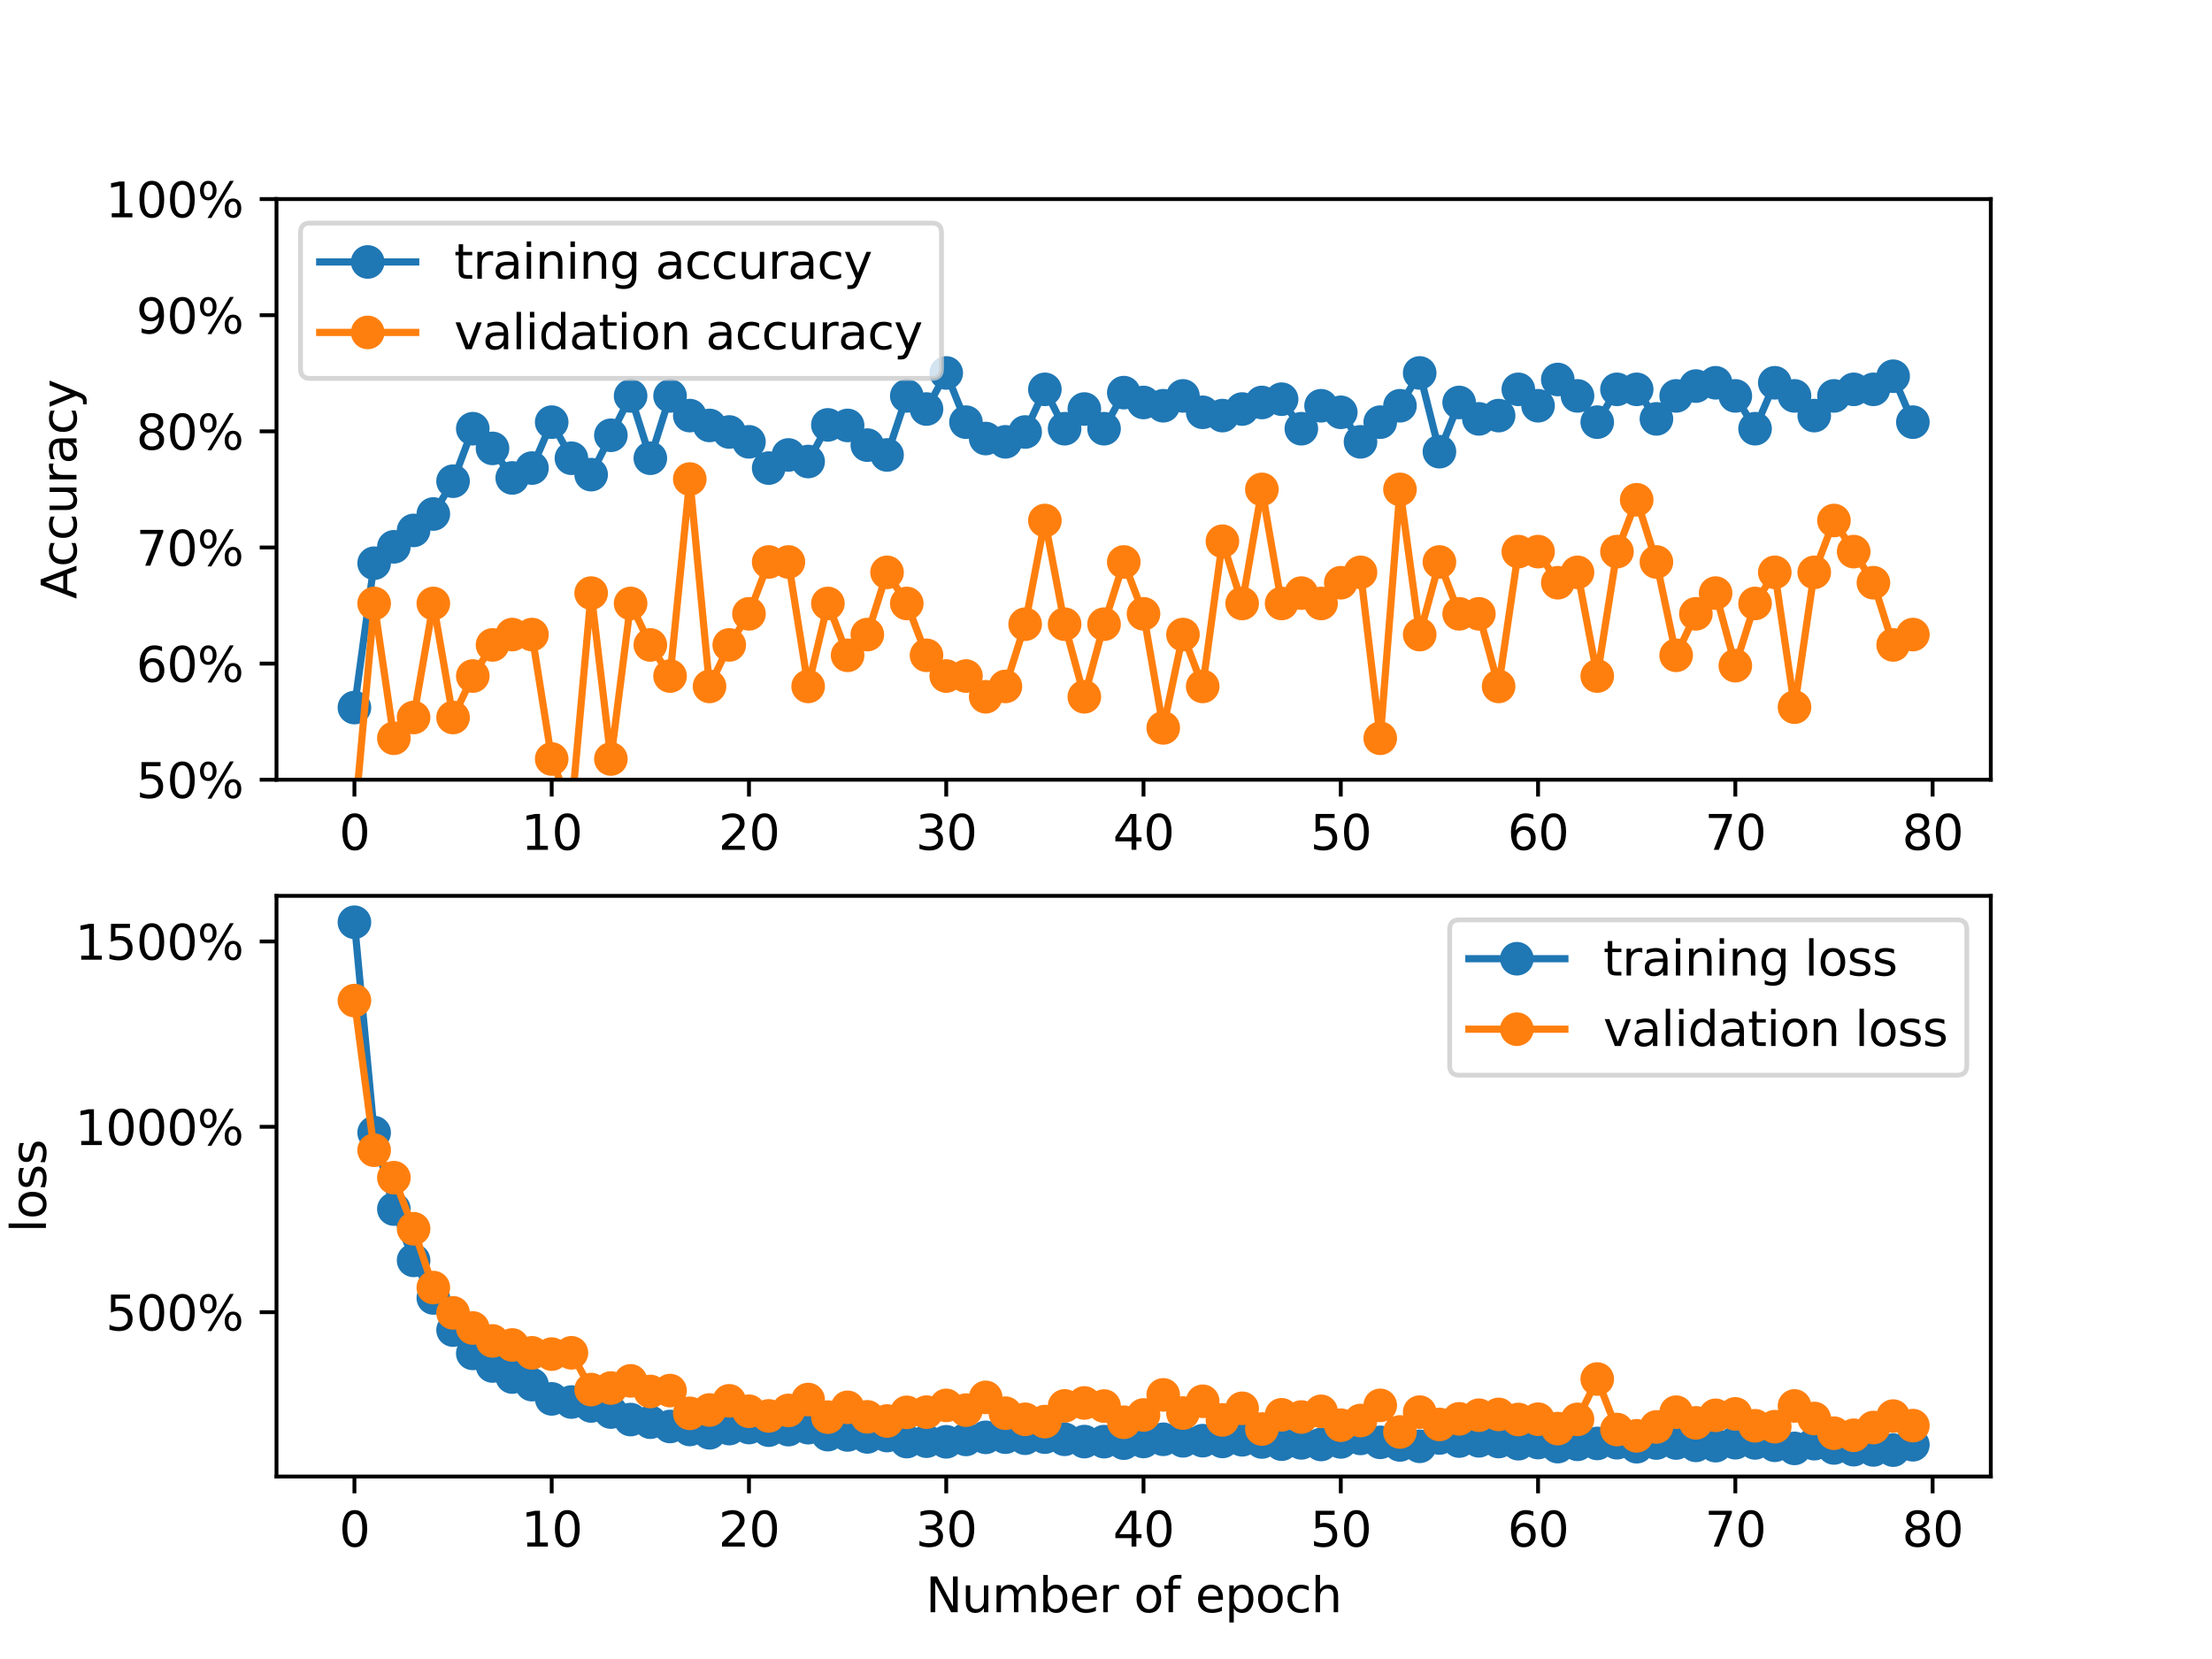 <?xml version="1.0" encoding="utf-8" standalone="no"?>
<!DOCTYPE svg PUBLIC "-//W3C//DTD SVG 1.1//EN"
  "http://www.w3.org/Graphics/SVG/1.1/DTD/svg11.dtd">
<svg xmlns:xlink="http://www.w3.org/1999/xlink" width="460.8pt" height="345.6pt" viewBox="0 0 460.8 345.6" xmlns="http://www.w3.org/2000/svg" version="1.1">
 <defs>
  <style type="text/css">*{stroke-linejoin: round; stroke-linecap: butt}</style>
 </defs>
 <g id="figure_1">
  <g id="patch_1">
   <path d="M 0 345.6 
L 460.8 345.6 
L 460.8 0 
L 0 0 
z
" style="fill: #ffffff"/>
  </g>
  <g id="axes_1">
   <g id="patch_2">
    <path d="M 57.6 162.432 
L 414.72 162.432 
L 414.72 41.472 
L 57.6 41.472 
z
" style="fill: #ffffff"/>
   </g>
   <g id="matplotlib.axis_1">
    <g id="xtick_1">
     <g id="line2d_1">
      <defs>
       <path id="m8999fef858" d="M 0 0 
L 0 3.5 
" style="stroke: #000000; stroke-width: 0.8"/>
      </defs>
      <g>
       <use xlink:href="#m8999fef858" x="73.833" y="162.432" style="stroke: #000000; stroke-width: 0.8"/>
      </g>
     </g>
     <g id="text_1">
      <!-- 0 -->
      <g transform="translate(70.651 177.03) scale(0.1 -0.1)">
       <defs>
        <path id="DejaVuSans-30" d="M 2034 4250 
Q 1547 4250 1301 3770 
Q 1056 3291 1056 2328 
Q 1056 1369 1301 889 
Q 1547 409 2034 409 
Q 2525 409 2770 889 
Q 3016 1369 3016 2328 
Q 3016 3291 2770 3770 
Q 2525 4250 2034 4250 
z
M 2034 4750 
Q 2819 4750 3233 4129 
Q 3647 3509 3647 2328 
Q 3647 1150 3233 529 
Q 2819 -91 2034 -91 
Q 1250 -91 836 529 
Q 422 1150 422 2328 
Q 422 3509 836 4129 
Q 1250 4750 2034 4750 
z
" transform="scale(0.016)"/>
       </defs>
       <use xlink:href="#DejaVuSans-30"/>
      </g>
     </g>
    </g>
    <g id="xtick_2">
     <g id="line2d_2">
      <g>
       <use xlink:href="#m8999fef858" x="114.928" y="162.432" style="stroke: #000000; stroke-width: 0.8"/>
      </g>
     </g>
     <g id="text_2">
      <!-- 10 -->
      <g transform="translate(108.566 177.03) scale(0.1 -0.1)">
       <defs>
        <path id="DejaVuSans-31" d="M 794 531 
L 1825 531 
L 1825 4091 
L 703 3866 
L 703 4441 
L 1819 4666 
L 2450 4666 
L 2450 531 
L 3481 531 
L 3481 0 
L 794 0 
L 794 531 
z
" transform="scale(0.016)"/>
       </defs>
       <use xlink:href="#DejaVuSans-31"/>
       <use xlink:href="#DejaVuSans-30" x="63.623"/>
      </g>
     </g>
    </g>
    <g id="xtick_3">
     <g id="line2d_3">
      <g>
       <use xlink:href="#m8999fef858" x="156.024" y="162.432" style="stroke: #000000; stroke-width: 0.8"/>
      </g>
     </g>
     <g id="text_3">
      <!-- 20 -->
      <g transform="translate(149.661 177.03) scale(0.1 -0.1)">
       <defs>
        <path id="DejaVuSans-32" d="M 1228 531 
L 3431 531 
L 3431 0 
L 469 0 
L 469 531 
Q 828 903 1448 1529 
Q 2069 2156 2228 2338 
Q 2531 2678 2651 2914 
Q 2772 3150 2772 3378 
Q 2772 3750 2511 3984 
Q 2250 4219 1831 4219 
Q 1534 4219 1204 4116 
Q 875 4013 500 3803 
L 500 4441 
Q 881 4594 1212 4672 
Q 1544 4750 1819 4750 
Q 2544 4750 2975 4387 
Q 3406 4025 3406 3419 
Q 3406 3131 3298 2873 
Q 3191 2616 2906 2266 
Q 2828 2175 2409 1742 
Q 1991 1309 1228 531 
z
" transform="scale(0.016)"/>
       </defs>
       <use xlink:href="#DejaVuSans-32"/>
       <use xlink:href="#DejaVuSans-30" x="63.623"/>
      </g>
     </g>
    </g>
    <g id="xtick_4">
     <g id="line2d_4">
      <g>
       <use xlink:href="#m8999fef858" x="197.119" y="162.432" style="stroke: #000000; stroke-width: 0.8"/>
      </g>
     </g>
     <g id="text_4">
      <!-- 30 -->
      <g transform="translate(190.757 177.03) scale(0.1 -0.1)">
       <defs>
        <path id="DejaVuSans-33" d="M 2597 2516 
Q 3050 2419 3304 2112 
Q 3559 1806 3559 1356 
Q 3559 666 3084 287 
Q 2609 -91 1734 -91 
Q 1441 -91 1130 -33 
Q 819 25 488 141 
L 488 750 
Q 750 597 1062 519 
Q 1375 441 1716 441 
Q 2309 441 2620 675 
Q 2931 909 2931 1356 
Q 2931 1769 2642 2001 
Q 2353 2234 1838 2234 
L 1294 2234 
L 1294 2753 
L 1863 2753 
Q 2328 2753 2575 2939 
Q 2822 3125 2822 3475 
Q 2822 3834 2567 4026 
Q 2313 4219 1838 4219 
Q 1578 4219 1281 4162 
Q 984 4106 628 3988 
L 628 4550 
Q 988 4650 1302 4700 
Q 1616 4750 1894 4750 
Q 2613 4750 3031 4423 
Q 3450 4097 3450 3541 
Q 3450 3153 3228 2886 
Q 3006 2619 2597 2516 
z
" transform="scale(0.016)"/>
       </defs>
       <use xlink:href="#DejaVuSans-33"/>
       <use xlink:href="#DejaVuSans-30" x="63.623"/>
      </g>
     </g>
    </g>
    <g id="xtick_5">
     <g id="line2d_5">
      <g>
       <use xlink:href="#m8999fef858" x="238.215" y="162.432" style="stroke: #000000; stroke-width: 0.8"/>
      </g>
     </g>
     <g id="text_5">
      <!-- 40 -->
      <g transform="translate(231.852 177.03) scale(0.1 -0.1)">
       <defs>
        <path id="DejaVuSans-34" d="M 2419 4116 
L 825 1625 
L 2419 1625 
L 2419 4116 
z
M 2253 4666 
L 3047 4666 
L 3047 1625 
L 3713 1625 
L 3713 1100 
L 3047 1100 
L 3047 0 
L 2419 0 
L 2419 1100 
L 313 1100 
L 313 1709 
L 2253 4666 
z
" transform="scale(0.016)"/>
       </defs>
       <use xlink:href="#DejaVuSans-34"/>
       <use xlink:href="#DejaVuSans-30" x="63.623"/>
      </g>
     </g>
    </g>
    <g id="xtick_6">
     <g id="line2d_6">
      <g>
       <use xlink:href="#m8999fef858" x="279.31" y="162.432" style="stroke: #000000; stroke-width: 0.8"/>
      </g>
     </g>
     <g id="text_6">
      <!-- 50 -->
      <g transform="translate(272.948 177.03) scale(0.1 -0.1)">
       <defs>
        <path id="DejaVuSans-35" d="M 691 4666 
L 3169 4666 
L 3169 4134 
L 1269 4134 
L 1269 2991 
Q 1406 3038 1543 3061 
Q 1681 3084 1819 3084 
Q 2600 3084 3056 2656 
Q 3513 2228 3513 1497 
Q 3513 744 3044 326 
Q 2575 -91 1722 -91 
Q 1428 -91 1123 -41 
Q 819 9 494 109 
L 494 744 
Q 775 591 1075 516 
Q 1375 441 1709 441 
Q 2250 441 2565 725 
Q 2881 1009 2881 1497 
Q 2881 1984 2565 2268 
Q 2250 2553 1709 2553 
Q 1456 2553 1204 2497 
Q 953 2441 691 2322 
L 691 4666 
z
" transform="scale(0.016)"/>
       </defs>
       <use xlink:href="#DejaVuSans-35"/>
       <use xlink:href="#DejaVuSans-30" x="63.623"/>
      </g>
     </g>
    </g>
    <g id="xtick_7">
     <g id="line2d_7">
      <g>
       <use xlink:href="#m8999fef858" x="320.406" y="162.432" style="stroke: #000000; stroke-width: 0.8"/>
      </g>
     </g>
     <g id="text_7">
      <!-- 60 -->
      <g transform="translate(314.043 177.03) scale(0.1 -0.1)">
       <defs>
        <path id="DejaVuSans-36" d="M 2113 2584 
Q 1688 2584 1439 2293 
Q 1191 2003 1191 1497 
Q 1191 994 1439 701 
Q 1688 409 2113 409 
Q 2538 409 2786 701 
Q 3034 994 3034 1497 
Q 3034 2003 2786 2293 
Q 2538 2584 2113 2584 
z
M 3366 4563 
L 3366 3988 
Q 3128 4100 2886 4159 
Q 2644 4219 2406 4219 
Q 1781 4219 1451 3797 
Q 1122 3375 1075 2522 
Q 1259 2794 1537 2939 
Q 1816 3084 2150 3084 
Q 2853 3084 3261 2657 
Q 3669 2231 3669 1497 
Q 3669 778 3244 343 
Q 2819 -91 2113 -91 
Q 1303 -91 875 529 
Q 447 1150 447 2328 
Q 447 3434 972 4092 
Q 1497 4750 2381 4750 
Q 2619 4750 2861 4703 
Q 3103 4656 3366 4563 
z
" transform="scale(0.016)"/>
       </defs>
       <use xlink:href="#DejaVuSans-36"/>
       <use xlink:href="#DejaVuSans-30" x="63.623"/>
      </g>
     </g>
    </g>
    <g id="xtick_8">
     <g id="line2d_8">
      <g>
       <use xlink:href="#m8999fef858" x="361.501" y="162.432" style="stroke: #000000; stroke-width: 0.8"/>
      </g>
     </g>
     <g id="text_8">
      <!-- 70 -->
      <g transform="translate(355.139 177.03) scale(0.1 -0.1)">
       <defs>
        <path id="DejaVuSans-37" d="M 525 4666 
L 3525 4666 
L 3525 4397 
L 1831 0 
L 1172 0 
L 2766 4134 
L 525 4134 
L 525 4666 
z
" transform="scale(0.016)"/>
       </defs>
       <use xlink:href="#DejaVuSans-37"/>
       <use xlink:href="#DejaVuSans-30" x="63.623"/>
      </g>
     </g>
    </g>
    <g id="xtick_9">
     <g id="line2d_9">
      <g>
       <use xlink:href="#m8999fef858" x="402.597" y="162.432" style="stroke: #000000; stroke-width: 0.8"/>
      </g>
     </g>
     <g id="text_9">
      <!-- 80 -->
      <g transform="translate(396.234 177.03) scale(0.1 -0.1)">
       <defs>
        <path id="DejaVuSans-38" d="M 2034 2216 
Q 1584 2216 1326 1975 
Q 1069 1734 1069 1313 
Q 1069 891 1326 650 
Q 1584 409 2034 409 
Q 2484 409 2743 651 
Q 3003 894 3003 1313 
Q 3003 1734 2745 1975 
Q 2488 2216 2034 2216 
z
M 1403 2484 
Q 997 2584 770 2862 
Q 544 3141 544 3541 
Q 544 4100 942 4425 
Q 1341 4750 2034 4750 
Q 2731 4750 3128 4425 
Q 3525 4100 3525 3541 
Q 3525 3141 3298 2862 
Q 3072 2584 2669 2484 
Q 3125 2378 3379 2068 
Q 3634 1759 3634 1313 
Q 3634 634 3220 271 
Q 2806 -91 2034 -91 
Q 1263 -91 848 271 
Q 434 634 434 1313 
Q 434 1759 690 2068 
Q 947 2378 1403 2484 
z
M 1172 3481 
Q 1172 3119 1398 2916 
Q 1625 2713 2034 2713 
Q 2441 2713 2670 2916 
Q 2900 3119 2900 3481 
Q 2900 3844 2670 4047 
Q 2441 4250 2034 4250 
Q 1625 4250 1398 4047 
Q 1172 3844 1172 3481 
z
" transform="scale(0.016)"/>
       </defs>
       <use xlink:href="#DejaVuSans-38"/>
       <use xlink:href="#DejaVuSans-30" x="63.623"/>
      </g>
     </g>
    </g>
   </g>
   <g id="matplotlib.axis_2">
    <g id="ytick_1">
     <g id="line2d_10">
      <defs>
       <path id="md1c1409022" d="M 0 0 
L -3.5 0 
" style="stroke: #000000; stroke-width: 0.8"/>
      </defs>
      <g>
       <use xlink:href="#md1c1409022" x="57.6" y="162.432" style="stroke: #000000; stroke-width: 0.8"/>
      </g>
     </g>
     <g id="text_10">
      <!-- 50% -->
      <g transform="translate(28.373 166.231) scale(0.1 -0.1)">
       <defs>
        <path id="DejaVuSans-25" d="M 4653 2053 
Q 4381 2053 4226 1822 
Q 4072 1591 4072 1178 
Q 4072 772 4226 539 
Q 4381 306 4653 306 
Q 4919 306 5073 539 
Q 5228 772 5228 1178 
Q 5228 1588 5073 1820 
Q 4919 2053 4653 2053 
z
M 4653 2450 
Q 5147 2450 5437 2106 
Q 5728 1763 5728 1178 
Q 5728 594 5436 251 
Q 5144 -91 4653 -91 
Q 4153 -91 3862 251 
Q 3572 594 3572 1178 
Q 3572 1766 3864 2108 
Q 4156 2450 4653 2450 
z
M 1428 4353 
Q 1159 4353 1004 4120 
Q 850 3888 850 3481 
Q 850 3069 1003 2837 
Q 1156 2606 1428 2606 
Q 1700 2606 1854 2837 
Q 2009 3069 2009 3481 
Q 2009 3884 1853 4118 
Q 1697 4353 1428 4353 
z
M 4250 4750 
L 4750 4750 
L 1831 -91 
L 1331 -91 
L 4250 4750 
z
M 1428 4750 
Q 1922 4750 2215 4408 
Q 2509 4066 2509 3481 
Q 2509 2891 2217 2550 
Q 1925 2209 1428 2209 
Q 931 2209 642 2551 
Q 353 2894 353 3481 
Q 353 4063 643 4406 
Q 934 4750 1428 4750 
z
" transform="scale(0.016)"/>
       </defs>
       <use xlink:href="#DejaVuSans-35"/>
       <use xlink:href="#DejaVuSans-30" x="63.623"/>
       <use xlink:href="#DejaVuSans-25" x="127.246"/>
      </g>
     </g>
    </g>
    <g id="ytick_2">
     <g id="line2d_11">
      <g>
       <use xlink:href="#md1c1409022" x="57.6" y="138.24" style="stroke: #000000; stroke-width: 0.8"/>
      </g>
     </g>
     <g id="text_11">
      <!-- 60% -->
      <g transform="translate(28.373 142.039) scale(0.1 -0.1)">
       <use xlink:href="#DejaVuSans-36"/>
       <use xlink:href="#DejaVuSans-30" x="63.623"/>
       <use xlink:href="#DejaVuSans-25" x="127.246"/>
      </g>
     </g>
    </g>
    <g id="ytick_3">
     <g id="line2d_12">
      <g>
       <use xlink:href="#md1c1409022" x="57.6" y="114.048" style="stroke: #000000; stroke-width: 0.8"/>
      </g>
     </g>
     <g id="text_12">
      <!-- 70% -->
      <g transform="translate(28.373 117.847) scale(0.1 -0.1)">
       <use xlink:href="#DejaVuSans-37"/>
       <use xlink:href="#DejaVuSans-30" x="63.623"/>
       <use xlink:href="#DejaVuSans-25" x="127.246"/>
      </g>
     </g>
    </g>
    <g id="ytick_4">
     <g id="line2d_13">
      <g>
       <use xlink:href="#md1c1409022" x="57.6" y="89.856" style="stroke: #000000; stroke-width: 0.8"/>
      </g>
     </g>
     <g id="text_13">
      <!-- 80% -->
      <g transform="translate(28.373 93.655) scale(0.1 -0.1)">
       <use xlink:href="#DejaVuSans-38"/>
       <use xlink:href="#DejaVuSans-30" x="63.623"/>
       <use xlink:href="#DejaVuSans-25" x="127.246"/>
      </g>
     </g>
    </g>
    <g id="ytick_5">
     <g id="line2d_14">
      <g>
       <use xlink:href="#md1c1409022" x="57.6" y="65.664" style="stroke: #000000; stroke-width: 0.8"/>
      </g>
     </g>
     <g id="text_14">
      <!-- 90% -->
      <g transform="translate(28.373 69.463) scale(0.1 -0.1)">
       <defs>
        <path id="DejaVuSans-39" d="M 703 97 
L 703 672 
Q 941 559 1184 500 
Q 1428 441 1663 441 
Q 2288 441 2617 861 
Q 2947 1281 2994 2138 
Q 2813 1869 2534 1725 
Q 2256 1581 1919 1581 
Q 1219 1581 811 2004 
Q 403 2428 403 3163 
Q 403 3881 828 4315 
Q 1253 4750 1959 4750 
Q 2769 4750 3195 4129 
Q 3622 3509 3622 2328 
Q 3622 1225 3098 567 
Q 2575 -91 1691 -91 
Q 1453 -91 1209 -44 
Q 966 3 703 97 
z
M 1959 2075 
Q 2384 2075 2632 2365 
Q 2881 2656 2881 3163 
Q 2881 3666 2632 3958 
Q 2384 4250 1959 4250 
Q 1534 4250 1286 3958 
Q 1038 3666 1038 3163 
Q 1038 2656 1286 2365 
Q 1534 2075 1959 2075 
z
" transform="scale(0.016)"/>
       </defs>
       <use xlink:href="#DejaVuSans-39"/>
       <use xlink:href="#DejaVuSans-30" x="63.623"/>
       <use xlink:href="#DejaVuSans-25" x="127.246"/>
      </g>
     </g>
    </g>
    <g id="ytick_6">
     <g id="line2d_15">
      <g>
       <use xlink:href="#md1c1409022" x="57.6" y="41.472" style="stroke: #000000; stroke-width: 0.8"/>
      </g>
     </g>
     <g id="text_15">
      <!-- 100% -->
      <g transform="translate(22.011 45.271) scale(0.1 -0.1)">
       <use xlink:href="#DejaVuSans-31"/>
       <use xlink:href="#DejaVuSans-30" x="63.623"/>
       <use xlink:href="#DejaVuSans-30" x="127.246"/>
       <use xlink:href="#DejaVuSans-25" x="190.869"/>
      </g>
     </g>
    </g>
    <g id="text_16">
     <!-- Accuracy -->
     <g transform="translate(15.931 124.78) rotate(-90) scale(0.1 -0.1)">
      <defs>
       <path id="DejaVuSans-41" d="M 2188 4044 
L 1331 1722 
L 3047 1722 
L 2188 4044 
z
M 1831 4666 
L 2547 4666 
L 4325 0 
L 3669 0 
L 3244 1197 
L 1141 1197 
L 716 0 
L 50 0 
L 1831 4666 
z
" transform="scale(0.016)"/>
       <path id="DejaVuSans-63" d="M 3122 3366 
L 3122 2828 
Q 2878 2963 2633 3030 
Q 2388 3097 2138 3097 
Q 1578 3097 1268 2742 
Q 959 2388 959 1747 
Q 959 1106 1268 751 
Q 1578 397 2138 397 
Q 2388 397 2633 464 
Q 2878 531 3122 666 
L 3122 134 
Q 2881 22 2623 -34 
Q 2366 -91 2075 -91 
Q 1284 -91 818 406 
Q 353 903 353 1747 
Q 353 2603 823 3093 
Q 1294 3584 2113 3584 
Q 2378 3584 2631 3529 
Q 2884 3475 3122 3366 
z
" transform="scale(0.016)"/>
       <path id="DejaVuSans-75" d="M 544 1381 
L 544 3500 
L 1119 3500 
L 1119 1403 
Q 1119 906 1312 657 
Q 1506 409 1894 409 
Q 2359 409 2629 706 
Q 2900 1003 2900 1516 
L 2900 3500 
L 3475 3500 
L 3475 0 
L 2900 0 
L 2900 538 
Q 2691 219 2414 64 
Q 2138 -91 1772 -91 
Q 1169 -91 856 284 
Q 544 659 544 1381 
z
M 1991 3584 
L 1991 3584 
z
" transform="scale(0.016)"/>
       <path id="DejaVuSans-72" d="M 2631 2963 
Q 2534 3019 2420 3045 
Q 2306 3072 2169 3072 
Q 1681 3072 1420 2755 
Q 1159 2438 1159 1844 
L 1159 0 
L 581 0 
L 581 3500 
L 1159 3500 
L 1159 2956 
Q 1341 3275 1631 3429 
Q 1922 3584 2338 3584 
Q 2397 3584 2469 3576 
Q 2541 3569 2628 3553 
L 2631 2963 
z
" transform="scale(0.016)"/>
       <path id="DejaVuSans-61" d="M 2194 1759 
Q 1497 1759 1228 1600 
Q 959 1441 959 1056 
Q 959 750 1161 570 
Q 1363 391 1709 391 
Q 2188 391 2477 730 
Q 2766 1069 2766 1631 
L 2766 1759 
L 2194 1759 
z
M 3341 1997 
L 3341 0 
L 2766 0 
L 2766 531 
Q 2569 213 2275 61 
Q 1981 -91 1556 -91 
Q 1019 -91 701 211 
Q 384 513 384 1019 
Q 384 1609 779 1909 
Q 1175 2209 1959 2209 
L 2766 2209 
L 2766 2266 
Q 2766 2663 2505 2880 
Q 2244 3097 1772 3097 
Q 1472 3097 1187 3025 
Q 903 2953 641 2809 
L 641 3341 
Q 956 3463 1253 3523 
Q 1550 3584 1831 3584 
Q 2591 3584 2966 3190 
Q 3341 2797 3341 1997 
z
" transform="scale(0.016)"/>
       <path id="DejaVuSans-79" d="M 2059 -325 
Q 1816 -950 1584 -1140 
Q 1353 -1331 966 -1331 
L 506 -1331 
L 506 -850 
L 844 -850 
Q 1081 -850 1212 -737 
Q 1344 -625 1503 -206 
L 1606 56 
L 191 3500 
L 800 3500 
L 1894 763 
L 2988 3500 
L 3597 3500 
L 2059 -325 
z
" transform="scale(0.016)"/>
      </defs>
      <use xlink:href="#DejaVuSans-41"/>
      <use xlink:href="#DejaVuSans-63" x="66.658"/>
      <use xlink:href="#DejaVuSans-63" x="121.639"/>
      <use xlink:href="#DejaVuSans-75" x="176.619"/>
      <use xlink:href="#DejaVuSans-72" x="239.998"/>
      <use xlink:href="#DejaVuSans-61" x="281.111"/>
      <use xlink:href="#DejaVuSans-63" x="342.391"/>
      <use xlink:href="#DejaVuSans-79" x="397.371"/>
     </g>
    </g>
   </g>
   <g id="line2d_16">
    <path d="M 73.833 147.397 
L 77.942 117.328 
L 82.052 113.911 
L 86.161 110.494 
L 90.271 107.077 
L 94.38 100.244 
L 98.49 89.309 
L 102.6 93.41 
L 106.709 99.56 
L 110.819 97.51 
L 114.928 87.943 
L 119.038 95.46 
L 123.147 98.877 
L 127.257 90.676 
L 131.366 82.475 
L 135.476 95.46 
L 139.586 82.475 
L 143.695 86.576 
L 147.805 88.626 
L 151.914 89.993 
L 156.024 92.043 
L 160.133 97.51 
L 164.243 94.776 
L 168.352 96.143 
L 172.462 88.512 
L 176.572 88.626 
L 180.681 92.726 
L 184.791 94.776 
L 188.9 82.475 
L 193.01 85.209 
L 197.119 77.692 
L 201.229 87.943 
L 205.338 91.359 
L 209.448 92.043 
L 213.557 89.993 
L 217.667 81.109 
L 221.777 89.309 
L 225.886 85.209 
L 229.996 89.309 
L 234.105 81.792 
L 238.215 83.842 
L 242.324 84.526 
L 246.434 82.475 
L 250.543 85.892 
L 254.653 86.576 
L 258.763 85.209 
L 262.872 83.842 
L 266.982 83.159 
L 271.091 89.309 
L 275.201 84.526 
L 279.31 85.892 
L 283.42 92.043 
L 287.529 87.943 
L 291.639 84.526 
L 295.748 77.692 
L 299.858 94.093 
L 303.968 83.842 
L 308.077 87.259 
L 312.187 86.576 
L 316.296 81.109 
L 320.406 84.526 
L 324.515 79.058 
L 328.625 82.475 
L 332.734 87.943 
L 336.844 81.109 
L 340.954 81.109 
L 345.063 87.259 
L 349.173 82.475 
L 353.282 80.425 
L 357.392 79.742 
L 361.501 82.475 
L 365.611 89.309 
L 369.72 79.742 
L 373.83 82.475 
L 377.94 86.576 
L 382.049 82.475 
L 386.159 81.109 
L 390.268 81.109 
L 394.378 78.375 
L 398.487 87.943 
" clip-path="url(#p43bc352c7e)" style="fill: none; stroke: #1f77b4; stroke-width: 1.5; stroke-linecap: square"/>
    <defs>
     <path id="m4f2a1ab268" d="M 0 3 
C 0.796 3 1.559 2.684 2.121 2.121 
C 2.684 1.559 3 0.796 3 0 
C 3 -0.796 2.684 -1.559 2.121 -2.121 
C 1.559 -2.684 0.796 -3 0 -3 
C -0.796 -3 -1.559 -2.684 -2.121 -2.121 
C -2.684 -1.559 -3 -0.796 -3 0 
C -3 0.796 -2.684 1.559 -2.121 2.121 
C -1.559 2.684 -0.796 3 0 3 
z
" style="stroke: #1f77b4"/>
    </defs>
    <g clip-path="url(#p43bc352c7e)">
     <use xlink:href="#m4f2a1ab268" x="73.833" y="147.397" style="fill: #1f77b4; stroke: #1f77b4"/>
     <use xlink:href="#m4f2a1ab268" x="77.942" y="117.328" style="fill: #1f77b4; stroke: #1f77b4"/>
     <use xlink:href="#m4f2a1ab268" x="82.052" y="113.911" style="fill: #1f77b4; stroke: #1f77b4"/>
     <use xlink:href="#m4f2a1ab268" x="86.161" y="110.494" style="fill: #1f77b4; stroke: #1f77b4"/>
     <use xlink:href="#m4f2a1ab268" x="90.271" y="107.077" style="fill: #1f77b4; stroke: #1f77b4"/>
     <use xlink:href="#m4f2a1ab268" x="94.38" y="100.244" style="fill: #1f77b4; stroke: #1f77b4"/>
     <use xlink:href="#m4f2a1ab268" x="98.49" y="89.309" style="fill: #1f77b4; stroke: #1f77b4"/>
     <use xlink:href="#m4f2a1ab268" x="102.6" y="93.41" style="fill: #1f77b4; stroke: #1f77b4"/>
     <use xlink:href="#m4f2a1ab268" x="106.709" y="99.56" style="fill: #1f77b4; stroke: #1f77b4"/>
     <use xlink:href="#m4f2a1ab268" x="110.819" y="97.51" style="fill: #1f77b4; stroke: #1f77b4"/>
     <use xlink:href="#m4f2a1ab268" x="114.928" y="87.943" style="fill: #1f77b4; stroke: #1f77b4"/>
     <use xlink:href="#m4f2a1ab268" x="119.038" y="95.46" style="fill: #1f77b4; stroke: #1f77b4"/>
     <use xlink:href="#m4f2a1ab268" x="123.147" y="98.877" style="fill: #1f77b4; stroke: #1f77b4"/>
     <use xlink:href="#m4f2a1ab268" x="127.257" y="90.676" style="fill: #1f77b4; stroke: #1f77b4"/>
     <use xlink:href="#m4f2a1ab268" x="131.366" y="82.475" style="fill: #1f77b4; stroke: #1f77b4"/>
     <use xlink:href="#m4f2a1ab268" x="135.476" y="95.46" style="fill: #1f77b4; stroke: #1f77b4"/>
     <use xlink:href="#m4f2a1ab268" x="139.586" y="82.475" style="fill: #1f77b4; stroke: #1f77b4"/>
     <use xlink:href="#m4f2a1ab268" x="143.695" y="86.576" style="fill: #1f77b4; stroke: #1f77b4"/>
     <use xlink:href="#m4f2a1ab268" x="147.805" y="88.626" style="fill: #1f77b4; stroke: #1f77b4"/>
     <use xlink:href="#m4f2a1ab268" x="151.914" y="89.993" style="fill: #1f77b4; stroke: #1f77b4"/>
     <use xlink:href="#m4f2a1ab268" x="156.024" y="92.043" style="fill: #1f77b4; stroke: #1f77b4"/>
     <use xlink:href="#m4f2a1ab268" x="160.133" y="97.51" style="fill: #1f77b4; stroke: #1f77b4"/>
     <use xlink:href="#m4f2a1ab268" x="164.243" y="94.776" style="fill: #1f77b4; stroke: #1f77b4"/>
     <use xlink:href="#m4f2a1ab268" x="168.352" y="96.143" style="fill: #1f77b4; stroke: #1f77b4"/>
     <use xlink:href="#m4f2a1ab268" x="172.462" y="88.512" style="fill: #1f77b4; stroke: #1f77b4"/>
     <use xlink:href="#m4f2a1ab268" x="176.572" y="88.626" style="fill: #1f77b4; stroke: #1f77b4"/>
     <use xlink:href="#m4f2a1ab268" x="180.681" y="92.726" style="fill: #1f77b4; stroke: #1f77b4"/>
     <use xlink:href="#m4f2a1ab268" x="184.791" y="94.776" style="fill: #1f77b4; stroke: #1f77b4"/>
     <use xlink:href="#m4f2a1ab268" x="188.9" y="82.475" style="fill: #1f77b4; stroke: #1f77b4"/>
     <use xlink:href="#m4f2a1ab268" x="193.01" y="85.209" style="fill: #1f77b4; stroke: #1f77b4"/>
     <use xlink:href="#m4f2a1ab268" x="197.119" y="77.692" style="fill: #1f77b4; stroke: #1f77b4"/>
     <use xlink:href="#m4f2a1ab268" x="201.229" y="87.943" style="fill: #1f77b4; stroke: #1f77b4"/>
     <use xlink:href="#m4f2a1ab268" x="205.338" y="91.359" style="fill: #1f77b4; stroke: #1f77b4"/>
     <use xlink:href="#m4f2a1ab268" x="209.448" y="92.043" style="fill: #1f77b4; stroke: #1f77b4"/>
     <use xlink:href="#m4f2a1ab268" x="213.557" y="89.993" style="fill: #1f77b4; stroke: #1f77b4"/>
     <use xlink:href="#m4f2a1ab268" x="217.667" y="81.109" style="fill: #1f77b4; stroke: #1f77b4"/>
     <use xlink:href="#m4f2a1ab268" x="221.777" y="89.309" style="fill: #1f77b4; stroke: #1f77b4"/>
     <use xlink:href="#m4f2a1ab268" x="225.886" y="85.209" style="fill: #1f77b4; stroke: #1f77b4"/>
     <use xlink:href="#m4f2a1ab268" x="229.996" y="89.309" style="fill: #1f77b4; stroke: #1f77b4"/>
     <use xlink:href="#m4f2a1ab268" x="234.105" y="81.792" style="fill: #1f77b4; stroke: #1f77b4"/>
     <use xlink:href="#m4f2a1ab268" x="238.215" y="83.842" style="fill: #1f77b4; stroke: #1f77b4"/>
     <use xlink:href="#m4f2a1ab268" x="242.324" y="84.526" style="fill: #1f77b4; stroke: #1f77b4"/>
     <use xlink:href="#m4f2a1ab268" x="246.434" y="82.475" style="fill: #1f77b4; stroke: #1f77b4"/>
     <use xlink:href="#m4f2a1ab268" x="250.543" y="85.892" style="fill: #1f77b4; stroke: #1f77b4"/>
     <use xlink:href="#m4f2a1ab268" x="254.653" y="86.576" style="fill: #1f77b4; stroke: #1f77b4"/>
     <use xlink:href="#m4f2a1ab268" x="258.763" y="85.209" style="fill: #1f77b4; stroke: #1f77b4"/>
     <use xlink:href="#m4f2a1ab268" x="262.872" y="83.842" style="fill: #1f77b4; stroke: #1f77b4"/>
     <use xlink:href="#m4f2a1ab268" x="266.982" y="83.159" style="fill: #1f77b4; stroke: #1f77b4"/>
     <use xlink:href="#m4f2a1ab268" x="271.091" y="89.309" style="fill: #1f77b4; stroke: #1f77b4"/>
     <use xlink:href="#m4f2a1ab268" x="275.201" y="84.526" style="fill: #1f77b4; stroke: #1f77b4"/>
     <use xlink:href="#m4f2a1ab268" x="279.31" y="85.892" style="fill: #1f77b4; stroke: #1f77b4"/>
     <use xlink:href="#m4f2a1ab268" x="283.42" y="92.043" style="fill: #1f77b4; stroke: #1f77b4"/>
     <use xlink:href="#m4f2a1ab268" x="287.529" y="87.943" style="fill: #1f77b4; stroke: #1f77b4"/>
     <use xlink:href="#m4f2a1ab268" x="291.639" y="84.526" style="fill: #1f77b4; stroke: #1f77b4"/>
     <use xlink:href="#m4f2a1ab268" x="295.748" y="77.692" style="fill: #1f77b4; stroke: #1f77b4"/>
     <use xlink:href="#m4f2a1ab268" x="299.858" y="94.093" style="fill: #1f77b4; stroke: #1f77b4"/>
     <use xlink:href="#m4f2a1ab268" x="303.968" y="83.842" style="fill: #1f77b4; stroke: #1f77b4"/>
     <use xlink:href="#m4f2a1ab268" x="308.077" y="87.259" style="fill: #1f77b4; stroke: #1f77b4"/>
     <use xlink:href="#m4f2a1ab268" x="312.187" y="86.576" style="fill: #1f77b4; stroke: #1f77b4"/>
     <use xlink:href="#m4f2a1ab268" x="316.296" y="81.109" style="fill: #1f77b4; stroke: #1f77b4"/>
     <use xlink:href="#m4f2a1ab268" x="320.406" y="84.526" style="fill: #1f77b4; stroke: #1f77b4"/>
     <use xlink:href="#m4f2a1ab268" x="324.515" y="79.058" style="fill: #1f77b4; stroke: #1f77b4"/>
     <use xlink:href="#m4f2a1ab268" x="328.625" y="82.475" style="fill: #1f77b4; stroke: #1f77b4"/>
     <use xlink:href="#m4f2a1ab268" x="332.734" y="87.943" style="fill: #1f77b4; stroke: #1f77b4"/>
     <use xlink:href="#m4f2a1ab268" x="336.844" y="81.109" style="fill: #1f77b4; stroke: #1f77b4"/>
     <use xlink:href="#m4f2a1ab268" x="340.954" y="81.109" style="fill: #1f77b4; stroke: #1f77b4"/>
     <use xlink:href="#m4f2a1ab268" x="345.063" y="87.259" style="fill: #1f77b4; stroke: #1f77b4"/>
     <use xlink:href="#m4f2a1ab268" x="349.173" y="82.475" style="fill: #1f77b4; stroke: #1f77b4"/>
     <use xlink:href="#m4f2a1ab268" x="353.282" y="80.425" style="fill: #1f77b4; stroke: #1f77b4"/>
     <use xlink:href="#m4f2a1ab268" x="357.392" y="79.742" style="fill: #1f77b4; stroke: #1f77b4"/>
     <use xlink:href="#m4f2a1ab268" x="361.501" y="82.475" style="fill: #1f77b4; stroke: #1f77b4"/>
     <use xlink:href="#m4f2a1ab268" x="365.611" y="89.309" style="fill: #1f77b4; stroke: #1f77b4"/>
     <use xlink:href="#m4f2a1ab268" x="369.72" y="79.742" style="fill: #1f77b4; stroke: #1f77b4"/>
     <use xlink:href="#m4f2a1ab268" x="373.83" y="82.475" style="fill: #1f77b4; stroke: #1f77b4"/>
     <use xlink:href="#m4f2a1ab268" x="377.94" y="86.576" style="fill: #1f77b4; stroke: #1f77b4"/>
     <use xlink:href="#m4f2a1ab268" x="382.049" y="82.475" style="fill: #1f77b4; stroke: #1f77b4"/>
     <use xlink:href="#m4f2a1ab268" x="386.159" y="81.109" style="fill: #1f77b4; stroke: #1f77b4"/>
     <use xlink:href="#m4f2a1ab268" x="390.268" y="81.109" style="fill: #1f77b4; stroke: #1f77b4"/>
     <use xlink:href="#m4f2a1ab268" x="394.378" y="78.375" style="fill: #1f77b4; stroke: #1f77b4"/>
     <use xlink:href="#m4f2a1ab268" x="398.487" y="87.943" style="fill: #1f77b4; stroke: #1f77b4"/>
    </g>
   </g>
   <g id="line2d_17">
    <path d="M 73.833 171.072 
L 77.942 125.712 
L 82.052 153.792 
L 86.161 149.472 
L 90.271 125.712 
L 94.38 149.472 
L 98.49 140.832 
L 102.6 134.352 
L 106.709 132.192 
L 110.819 132.192 
L 114.928 158.112 
L 119.038 168.912 
L 123.147 123.552 
L 127.257 158.112 
L 131.366 125.712 
L 135.476 134.352 
L 139.586 140.832 
L 143.695 99.792 
L 147.805 142.992 
L 151.914 134.352 
L 156.024 127.872 
L 160.133 117.072 
L 164.243 117.072 
L 168.352 142.992 
L 172.462 125.712 
L 176.572 136.512 
L 180.681 132.192 
L 184.791 119.232 
L 188.9 125.712 
L 193.01 136.512 
L 197.119 140.832 
L 201.229 140.832 
L 205.338 145.152 
L 209.448 142.992 
L 213.557 130.032 
L 217.667 108.432 
L 221.777 130.032 
L 225.886 145.152 
L 229.996 130.032 
L 234.105 117.072 
L 238.215 127.872 
L 242.324 151.632 
L 246.434 132.192 
L 250.543 142.992 
L 254.653 112.752 
L 258.763 125.712 
L 262.872 101.952 
L 266.982 125.712 
L 271.091 123.552 
L 275.201 125.712 
L 279.31 121.392 
L 283.42 119.232 
L 287.529 153.792 
L 291.639 101.952 
L 295.748 132.192 
L 299.858 117.072 
L 303.968 127.872 
L 308.077 127.872 
L 312.187 142.992 
L 316.296 114.912 
L 320.406 114.912 
L 324.515 121.392 
L 328.625 119.232 
L 332.734 140.832 
L 336.844 114.912 
L 340.954 104.112 
L 345.063 117.072 
L 349.173 136.512 
L 353.282 127.872 
L 357.392 123.552 
L 361.501 138.672 
L 365.611 125.712 
L 369.72 119.232 
L 373.83 147.312 
L 377.94 119.232 
L 382.049 108.432 
L 386.159 114.912 
L 390.268 121.392 
L 394.378 134.352 
L 398.487 132.192 
" clip-path="url(#p43bc352c7e)" style="fill: none; stroke: #ff7f0e; stroke-width: 1.5; stroke-linecap: square"/>
    <defs>
     <path id="mf6b0913197" d="M 0 3 
C 0.796 3 1.559 2.684 2.121 2.121 
C 2.684 1.559 3 0.796 3 0 
C 3 -0.796 2.684 -1.559 2.121 -2.121 
C 1.559 -2.684 0.796 -3 0 -3 
C -0.796 -3 -1.559 -2.684 -2.121 -2.121 
C -2.684 -1.559 -3 -0.796 -3 0 
C -3 0.796 -2.684 1.559 -2.121 2.121 
C -1.559 2.684 -0.796 3 0 3 
z
" style="stroke: #ff7f0e"/>
    </defs>
    <g clip-path="url(#p43bc352c7e)">
     <use xlink:href="#mf6b0913197" x="73.833" y="171.072" style="fill: #ff7f0e; stroke: #ff7f0e"/>
     <use xlink:href="#mf6b0913197" x="77.942" y="125.712" style="fill: #ff7f0e; stroke: #ff7f0e"/>
     <use xlink:href="#mf6b0913197" x="82.052" y="153.792" style="fill: #ff7f0e; stroke: #ff7f0e"/>
     <use xlink:href="#mf6b0913197" x="86.161" y="149.472" style="fill: #ff7f0e; stroke: #ff7f0e"/>
     <use xlink:href="#mf6b0913197" x="90.271" y="125.712" style="fill: #ff7f0e; stroke: #ff7f0e"/>
     <use xlink:href="#mf6b0913197" x="94.38" y="149.472" style="fill: #ff7f0e; stroke: #ff7f0e"/>
     <use xlink:href="#mf6b0913197" x="98.49" y="140.832" style="fill: #ff7f0e; stroke: #ff7f0e"/>
     <use xlink:href="#mf6b0913197" x="102.6" y="134.352" style="fill: #ff7f0e; stroke: #ff7f0e"/>
     <use xlink:href="#mf6b0913197" x="106.709" y="132.192" style="fill: #ff7f0e; stroke: #ff7f0e"/>
     <use xlink:href="#mf6b0913197" x="110.819" y="132.192" style="fill: #ff7f0e; stroke: #ff7f0e"/>
     <use xlink:href="#mf6b0913197" x="114.928" y="158.112" style="fill: #ff7f0e; stroke: #ff7f0e"/>
     <use xlink:href="#mf6b0913197" x="119.038" y="168.912" style="fill: #ff7f0e; stroke: #ff7f0e"/>
     <use xlink:href="#mf6b0913197" x="123.147" y="123.552" style="fill: #ff7f0e; stroke: #ff7f0e"/>
     <use xlink:href="#mf6b0913197" x="127.257" y="158.112" style="fill: #ff7f0e; stroke: #ff7f0e"/>
     <use xlink:href="#mf6b0913197" x="131.366" y="125.712" style="fill: #ff7f0e; stroke: #ff7f0e"/>
     <use xlink:href="#mf6b0913197" x="135.476" y="134.352" style="fill: #ff7f0e; stroke: #ff7f0e"/>
     <use xlink:href="#mf6b0913197" x="139.586" y="140.832" style="fill: #ff7f0e; stroke: #ff7f0e"/>
     <use xlink:href="#mf6b0913197" x="143.695" y="99.792" style="fill: #ff7f0e; stroke: #ff7f0e"/>
     <use xlink:href="#mf6b0913197" x="147.805" y="142.992" style="fill: #ff7f0e; stroke: #ff7f0e"/>
     <use xlink:href="#mf6b0913197" x="151.914" y="134.352" style="fill: #ff7f0e; stroke: #ff7f0e"/>
     <use xlink:href="#mf6b0913197" x="156.024" y="127.872" style="fill: #ff7f0e; stroke: #ff7f0e"/>
     <use xlink:href="#mf6b0913197" x="160.133" y="117.072" style="fill: #ff7f0e; stroke: #ff7f0e"/>
     <use xlink:href="#mf6b0913197" x="164.243" y="117.072" style="fill: #ff7f0e; stroke: #ff7f0e"/>
     <use xlink:href="#mf6b0913197" x="168.352" y="142.992" style="fill: #ff7f0e; stroke: #ff7f0e"/>
     <use xlink:href="#mf6b0913197" x="172.462" y="125.712" style="fill: #ff7f0e; stroke: #ff7f0e"/>
     <use xlink:href="#mf6b0913197" x="176.572" y="136.512" style="fill: #ff7f0e; stroke: #ff7f0e"/>
     <use xlink:href="#mf6b0913197" x="180.681" y="132.192" style="fill: #ff7f0e; stroke: #ff7f0e"/>
     <use xlink:href="#mf6b0913197" x="184.791" y="119.232" style="fill: #ff7f0e; stroke: #ff7f0e"/>
     <use xlink:href="#mf6b0913197" x="188.9" y="125.712" style="fill: #ff7f0e; stroke: #ff7f0e"/>
     <use xlink:href="#mf6b0913197" x="193.01" y="136.512" style="fill: #ff7f0e; stroke: #ff7f0e"/>
     <use xlink:href="#mf6b0913197" x="197.119" y="140.832" style="fill: #ff7f0e; stroke: #ff7f0e"/>
     <use xlink:href="#mf6b0913197" x="201.229" y="140.832" style="fill: #ff7f0e; stroke: #ff7f0e"/>
     <use xlink:href="#mf6b0913197" x="205.338" y="145.152" style="fill: #ff7f0e; stroke: #ff7f0e"/>
     <use xlink:href="#mf6b0913197" x="209.448" y="142.992" style="fill: #ff7f0e; stroke: #ff7f0e"/>
     <use xlink:href="#mf6b0913197" x="213.557" y="130.032" style="fill: #ff7f0e; stroke: #ff7f0e"/>
     <use xlink:href="#mf6b0913197" x="217.667" y="108.432" style="fill: #ff7f0e; stroke: #ff7f0e"/>
     <use xlink:href="#mf6b0913197" x="221.777" y="130.032" style="fill: #ff7f0e; stroke: #ff7f0e"/>
     <use xlink:href="#mf6b0913197" x="225.886" y="145.152" style="fill: #ff7f0e; stroke: #ff7f0e"/>
     <use xlink:href="#mf6b0913197" x="229.996" y="130.032" style="fill: #ff7f0e; stroke: #ff7f0e"/>
     <use xlink:href="#mf6b0913197" x="234.105" y="117.072" style="fill: #ff7f0e; stroke: #ff7f0e"/>
     <use xlink:href="#mf6b0913197" x="238.215" y="127.872" style="fill: #ff7f0e; stroke: #ff7f0e"/>
     <use xlink:href="#mf6b0913197" x="242.324" y="151.632" style="fill: #ff7f0e; stroke: #ff7f0e"/>
     <use xlink:href="#mf6b0913197" x="246.434" y="132.192" style="fill: #ff7f0e; stroke: #ff7f0e"/>
     <use xlink:href="#mf6b0913197" x="250.543" y="142.992" style="fill: #ff7f0e; stroke: #ff7f0e"/>
     <use xlink:href="#mf6b0913197" x="254.653" y="112.752" style="fill: #ff7f0e; stroke: #ff7f0e"/>
     <use xlink:href="#mf6b0913197" x="258.763" y="125.712" style="fill: #ff7f0e; stroke: #ff7f0e"/>
     <use xlink:href="#mf6b0913197" x="262.872" y="101.952" style="fill: #ff7f0e; stroke: #ff7f0e"/>
     <use xlink:href="#mf6b0913197" x="266.982" y="125.712" style="fill: #ff7f0e; stroke: #ff7f0e"/>
     <use xlink:href="#mf6b0913197" x="271.091" y="123.552" style="fill: #ff7f0e; stroke: #ff7f0e"/>
     <use xlink:href="#mf6b0913197" x="275.201" y="125.712" style="fill: #ff7f0e; stroke: #ff7f0e"/>
     <use xlink:href="#mf6b0913197" x="279.31" y="121.392" style="fill: #ff7f0e; stroke: #ff7f0e"/>
     <use xlink:href="#mf6b0913197" x="283.42" y="119.232" style="fill: #ff7f0e; stroke: #ff7f0e"/>
     <use xlink:href="#mf6b0913197" x="287.529" y="153.792" style="fill: #ff7f0e; stroke: #ff7f0e"/>
     <use xlink:href="#mf6b0913197" x="291.639" y="101.952" style="fill: #ff7f0e; stroke: #ff7f0e"/>
     <use xlink:href="#mf6b0913197" x="295.748" y="132.192" style="fill: #ff7f0e; stroke: #ff7f0e"/>
     <use xlink:href="#mf6b0913197" x="299.858" y="117.072" style="fill: #ff7f0e; stroke: #ff7f0e"/>
     <use xlink:href="#mf6b0913197" x="303.968" y="127.872" style="fill: #ff7f0e; stroke: #ff7f0e"/>
     <use xlink:href="#mf6b0913197" x="308.077" y="127.872" style="fill: #ff7f0e; stroke: #ff7f0e"/>
     <use xlink:href="#mf6b0913197" x="312.187" y="142.992" style="fill: #ff7f0e; stroke: #ff7f0e"/>
     <use xlink:href="#mf6b0913197" x="316.296" y="114.912" style="fill: #ff7f0e; stroke: #ff7f0e"/>
     <use xlink:href="#mf6b0913197" x="320.406" y="114.912" style="fill: #ff7f0e; stroke: #ff7f0e"/>
     <use xlink:href="#mf6b0913197" x="324.515" y="121.392" style="fill: #ff7f0e; stroke: #ff7f0e"/>
     <use xlink:href="#mf6b0913197" x="328.625" y="119.232" style="fill: #ff7f0e; stroke: #ff7f0e"/>
     <use xlink:href="#mf6b0913197" x="332.734" y="140.832" style="fill: #ff7f0e; stroke: #ff7f0e"/>
     <use xlink:href="#mf6b0913197" x="336.844" y="114.912" style="fill: #ff7f0e; stroke: #ff7f0e"/>
     <use xlink:href="#mf6b0913197" x="340.954" y="104.112" style="fill: #ff7f0e; stroke: #ff7f0e"/>
     <use xlink:href="#mf6b0913197" x="345.063" y="117.072" style="fill: #ff7f0e; stroke: #ff7f0e"/>
     <use xlink:href="#mf6b0913197" x="349.173" y="136.512" style="fill: #ff7f0e; stroke: #ff7f0e"/>
     <use xlink:href="#mf6b0913197" x="353.282" y="127.872" style="fill: #ff7f0e; stroke: #ff7f0e"/>
     <use xlink:href="#mf6b0913197" x="357.392" y="123.552" style="fill: #ff7f0e; stroke: #ff7f0e"/>
     <use xlink:href="#mf6b0913197" x="361.501" y="138.672" style="fill: #ff7f0e; stroke: #ff7f0e"/>
     <use xlink:href="#mf6b0913197" x="365.611" y="125.712" style="fill: #ff7f0e; stroke: #ff7f0e"/>
     <use xlink:href="#mf6b0913197" x="369.72" y="119.232" style="fill: #ff7f0e; stroke: #ff7f0e"/>
     <use xlink:href="#mf6b0913197" x="373.83" y="147.312" style="fill: #ff7f0e; stroke: #ff7f0e"/>
     <use xlink:href="#mf6b0913197" x="377.94" y="119.232" style="fill: #ff7f0e; stroke: #ff7f0e"/>
     <use xlink:href="#mf6b0913197" x="382.049" y="108.432" style="fill: #ff7f0e; stroke: #ff7f0e"/>
     <use xlink:href="#mf6b0913197" x="386.159" y="114.912" style="fill: #ff7f0e; stroke: #ff7f0e"/>
     <use xlink:href="#mf6b0913197" x="390.268" y="121.392" style="fill: #ff7f0e; stroke: #ff7f0e"/>
     <use xlink:href="#mf6b0913197" x="394.378" y="134.352" style="fill: #ff7f0e; stroke: #ff7f0e"/>
     <use xlink:href="#mf6b0913197" x="398.487" y="132.192" style="fill: #ff7f0e; stroke: #ff7f0e"/>
    </g>
   </g>
   <g id="patch_3">
    <path d="M 57.6 162.432 
L 57.6 41.472 
" style="fill: none; stroke: #000000; stroke-width: 0.8; stroke-linejoin: miter; stroke-linecap: square"/>
   </g>
   <g id="patch_4">
    <path d="M 414.72 162.432 
L 414.72 41.472 
" style="fill: none; stroke: #000000; stroke-width: 0.8; stroke-linejoin: miter; stroke-linecap: square"/>
   </g>
   <g id="patch_5">
    <path d="M 57.6 162.432 
L 414.72 162.432 
" style="fill: none; stroke: #000000; stroke-width: 0.8; stroke-linejoin: miter; stroke-linecap: square"/>
   </g>
   <g id="patch_6">
    <path d="M 57.6 41.472 
L 414.72 41.472 
" style="fill: none; stroke: #000000; stroke-width: 0.8; stroke-linejoin: miter; stroke-linecap: square"/>
   </g>
   <g id="legend_1">
    <g id="patch_7">
     <path d="M 64.6 78.828 
L 194.131 78.828 
Q 196.131 78.828 196.131 76.828 
L 196.131 48.472 
Q 196.131 46.472 194.131 46.472 
L 64.6 46.472 
Q 62.6 46.472 62.6 48.472 
L 62.6 76.828 
Q 62.6 78.828 64.6 78.828 
z
" style="fill: #ffffff; opacity: 0.8; stroke: #cccccc; stroke-linejoin: miter"/>
    </g>
    <g id="line2d_18">
     <path d="M 66.6 54.57 
L 76.6 54.57 
L 86.6 54.57 
" style="fill: none; stroke: #1f77b4; stroke-width: 1.5; stroke-linecap: square"/>
     <g>
      <use xlink:href="#m4f2a1ab268" x="76.6" y="54.57" style="fill: #1f77b4; stroke: #1f77b4"/>
     </g>
    </g>
    <g id="text_17">
     <!-- training accuracy -->
     <g transform="translate(94.6 58.07) scale(0.1 -0.1)">
      <defs>
       <path id="DejaVuSans-74" d="M 1172 4494 
L 1172 3500 
L 2356 3500 
L 2356 3053 
L 1172 3053 
L 1172 1153 
Q 1172 725 1289 603 
Q 1406 481 1766 481 
L 2356 481 
L 2356 0 
L 1766 0 
Q 1100 0 847 248 
Q 594 497 594 1153 
L 594 3053 
L 172 3053 
L 172 3500 
L 594 3500 
L 594 4494 
L 1172 4494 
z
" transform="scale(0.016)"/>
       <path id="DejaVuSans-69" d="M 603 3500 
L 1178 3500 
L 1178 0 
L 603 0 
L 603 3500 
z
M 603 4863 
L 1178 4863 
L 1178 4134 
L 603 4134 
L 603 4863 
z
" transform="scale(0.016)"/>
       <path id="DejaVuSans-6e" d="M 3513 2113 
L 3513 0 
L 2938 0 
L 2938 2094 
Q 2938 2591 2744 2837 
Q 2550 3084 2163 3084 
Q 1697 3084 1428 2787 
Q 1159 2491 1159 1978 
L 1159 0 
L 581 0 
L 581 3500 
L 1159 3500 
L 1159 2956 
Q 1366 3272 1645 3428 
Q 1925 3584 2291 3584 
Q 2894 3584 3203 3211 
Q 3513 2838 3513 2113 
z
" transform="scale(0.016)"/>
       <path id="DejaVuSans-67" d="M 2906 1791 
Q 2906 2416 2648 2759 
Q 2391 3103 1925 3103 
Q 1463 3103 1205 2759 
Q 947 2416 947 1791 
Q 947 1169 1205 825 
Q 1463 481 1925 481 
Q 2391 481 2648 825 
Q 2906 1169 2906 1791 
z
M 3481 434 
Q 3481 -459 3084 -895 
Q 2688 -1331 1869 -1331 
Q 1566 -1331 1297 -1286 
Q 1028 -1241 775 -1147 
L 775 -588 
Q 1028 -725 1275 -790 
Q 1522 -856 1778 -856 
Q 2344 -856 2625 -561 
Q 2906 -266 2906 331 
L 2906 616 
Q 2728 306 2450 153 
Q 2172 0 1784 0 
Q 1141 0 747 490 
Q 353 981 353 1791 
Q 353 2603 747 3093 
Q 1141 3584 1784 3584 
Q 2172 3584 2450 3431 
Q 2728 3278 2906 2969 
L 2906 3500 
L 3481 3500 
L 3481 434 
z
" transform="scale(0.016)"/>
       <path id="DejaVuSans-20" transform="scale(0.016)"/>
      </defs>
      <use xlink:href="#DejaVuSans-74"/>
      <use xlink:href="#DejaVuSans-72" x="39.209"/>
      <use xlink:href="#DejaVuSans-61" x="80.322"/>
      <use xlink:href="#DejaVuSans-69" x="141.602"/>
      <use xlink:href="#DejaVuSans-6e" x="169.385"/>
      <use xlink:href="#DejaVuSans-69" x="232.764"/>
      <use xlink:href="#DejaVuSans-6e" x="260.547"/>
      <use xlink:href="#DejaVuSans-67" x="323.926"/>
      <use xlink:href="#DejaVuSans-20" x="387.402"/>
      <use xlink:href="#DejaVuSans-61" x="419.189"/>
      <use xlink:href="#DejaVuSans-63" x="480.469"/>
      <use xlink:href="#DejaVuSans-63" x="535.449"/>
      <use xlink:href="#DejaVuSans-75" x="590.43"/>
      <use xlink:href="#DejaVuSans-72" x="653.809"/>
      <use xlink:href="#DejaVuSans-61" x="694.922"/>
      <use xlink:href="#DejaVuSans-63" x="756.201"/>
      <use xlink:href="#DejaVuSans-79" x="811.182"/>
     </g>
    </g>
    <g id="line2d_19">
     <path d="M 66.6 69.249 
L 76.6 69.249 
L 86.6 69.249 
" style="fill: none; stroke: #ff7f0e; stroke-width: 1.5; stroke-linecap: square"/>
     <g>
      <use xlink:href="#mf6b0913197" x="76.6" y="69.249" style="fill: #ff7f0e; stroke: #ff7f0e"/>
     </g>
    </g>
    <g id="text_18">
     <!-- validation accuracy -->
     <g transform="translate(94.6 72.749) scale(0.1 -0.1)">
      <defs>
       <path id="DejaVuSans-76" d="M 191 3500 
L 800 3500 
L 1894 563 
L 2988 3500 
L 3597 3500 
L 2284 0 
L 1503 0 
L 191 3500 
z
" transform="scale(0.016)"/>
       <path id="DejaVuSans-6c" d="M 603 4863 
L 1178 4863 
L 1178 0 
L 603 0 
L 603 4863 
z
" transform="scale(0.016)"/>
       <path id="DejaVuSans-64" d="M 2906 2969 
L 2906 4863 
L 3481 4863 
L 3481 0 
L 2906 0 
L 2906 525 
Q 2725 213 2448 61 
Q 2172 -91 1784 -91 
Q 1150 -91 751 415 
Q 353 922 353 1747 
Q 353 2572 751 3078 
Q 1150 3584 1784 3584 
Q 2172 3584 2448 3432 
Q 2725 3281 2906 2969 
z
M 947 1747 
Q 947 1113 1208 752 
Q 1469 391 1925 391 
Q 2381 391 2643 752 
Q 2906 1113 2906 1747 
Q 2906 2381 2643 2742 
Q 2381 3103 1925 3103 
Q 1469 3103 1208 2742 
Q 947 2381 947 1747 
z
" transform="scale(0.016)"/>
       <path id="DejaVuSans-6f" d="M 1959 3097 
Q 1497 3097 1228 2736 
Q 959 2375 959 1747 
Q 959 1119 1226 758 
Q 1494 397 1959 397 
Q 2419 397 2687 759 
Q 2956 1122 2956 1747 
Q 2956 2369 2687 2733 
Q 2419 3097 1959 3097 
z
M 1959 3584 
Q 2709 3584 3137 3096 
Q 3566 2609 3566 1747 
Q 3566 888 3137 398 
Q 2709 -91 1959 -91 
Q 1206 -91 779 398 
Q 353 888 353 1747 
Q 353 2609 779 3096 
Q 1206 3584 1959 3584 
z
" transform="scale(0.016)"/>
      </defs>
      <use xlink:href="#DejaVuSans-76"/>
      <use xlink:href="#DejaVuSans-61" x="59.18"/>
      <use xlink:href="#DejaVuSans-6c" x="120.459"/>
      <use xlink:href="#DejaVuSans-69" x="148.242"/>
      <use xlink:href="#DejaVuSans-64" x="176.025"/>
      <use xlink:href="#DejaVuSans-61" x="239.502"/>
      <use xlink:href="#DejaVuSans-74" x="300.781"/>
      <use xlink:href="#DejaVuSans-69" x="339.99"/>
      <use xlink:href="#DejaVuSans-6f" x="367.773"/>
      <use xlink:href="#DejaVuSans-6e" x="428.955"/>
      <use xlink:href="#DejaVuSans-20" x="492.334"/>
      <use xlink:href="#DejaVuSans-61" x="524.121"/>
      <use xlink:href="#DejaVuSans-63" x="585.4"/>
      <use xlink:href="#DejaVuSans-63" x="640.381"/>
      <use xlink:href="#DejaVuSans-75" x="695.361"/>
      <use xlink:href="#DejaVuSans-72" x="758.74"/>
      <use xlink:href="#DejaVuSans-61" x="799.854"/>
      <use xlink:href="#DejaVuSans-63" x="861.133"/>
      <use xlink:href="#DejaVuSans-79" x="916.113"/>
     </g>
    </g>
   </g>
  </g>
  <g id="axes_2">
   <g id="patch_8">
    <path d="M 57.6 307.584 
L 414.72 307.584 
L 414.72 186.624 
L 57.6 186.624 
z
" style="fill: #ffffff"/>
   </g>
   <g id="matplotlib.axis_3">
    <g id="xtick_10">
     <g id="line2d_20">
      <g>
       <use xlink:href="#m8999fef858" x="73.833" y="307.584" style="stroke: #000000; stroke-width: 0.8"/>
      </g>
     </g>
     <g id="text_19">
      <!-- 0 -->
      <g transform="translate(70.651 322.182) scale(0.1 -0.1)">
       <use xlink:href="#DejaVuSans-30"/>
      </g>
     </g>
    </g>
    <g id="xtick_11">
     <g id="line2d_21">
      <g>
       <use xlink:href="#m8999fef858" x="114.928" y="307.584" style="stroke: #000000; stroke-width: 0.8"/>
      </g>
     </g>
     <g id="text_20">
      <!-- 10 -->
      <g transform="translate(108.566 322.182) scale(0.1 -0.1)">
       <use xlink:href="#DejaVuSans-31"/>
       <use xlink:href="#DejaVuSans-30" x="63.623"/>
      </g>
     </g>
    </g>
    <g id="xtick_12">
     <g id="line2d_22">
      <g>
       <use xlink:href="#m8999fef858" x="156.024" y="307.584" style="stroke: #000000; stroke-width: 0.8"/>
      </g>
     </g>
     <g id="text_21">
      <!-- 20 -->
      <g transform="translate(149.661 322.182) scale(0.1 -0.1)">
       <use xlink:href="#DejaVuSans-32"/>
       <use xlink:href="#DejaVuSans-30" x="63.623"/>
      </g>
     </g>
    </g>
    <g id="xtick_13">
     <g id="line2d_23">
      <g>
       <use xlink:href="#m8999fef858" x="197.119" y="307.584" style="stroke: #000000; stroke-width: 0.8"/>
      </g>
     </g>
     <g id="text_22">
      <!-- 30 -->
      <g transform="translate(190.757 322.182) scale(0.1 -0.1)">
       <use xlink:href="#DejaVuSans-33"/>
       <use xlink:href="#DejaVuSans-30" x="63.623"/>
      </g>
     </g>
    </g>
    <g id="xtick_14">
     <g id="line2d_24">
      <g>
       <use xlink:href="#m8999fef858" x="238.215" y="307.584" style="stroke: #000000; stroke-width: 0.8"/>
      </g>
     </g>
     <g id="text_23">
      <!-- 40 -->
      <g transform="translate(231.852 322.182) scale(0.1 -0.1)">
       <use xlink:href="#DejaVuSans-34"/>
       <use xlink:href="#DejaVuSans-30" x="63.623"/>
      </g>
     </g>
    </g>
    <g id="xtick_15">
     <g id="line2d_25">
      <g>
       <use xlink:href="#m8999fef858" x="279.31" y="307.584" style="stroke: #000000; stroke-width: 0.8"/>
      </g>
     </g>
     <g id="text_24">
      <!-- 50 -->
      <g transform="translate(272.948 322.182) scale(0.1 -0.1)">
       <use xlink:href="#DejaVuSans-35"/>
       <use xlink:href="#DejaVuSans-30" x="63.623"/>
      </g>
     </g>
    </g>
    <g id="xtick_16">
     <g id="line2d_26">
      <g>
       <use xlink:href="#m8999fef858" x="320.406" y="307.584" style="stroke: #000000; stroke-width: 0.8"/>
      </g>
     </g>
     <g id="text_25">
      <!-- 60 -->
      <g transform="translate(314.043 322.182) scale(0.1 -0.1)">
       <use xlink:href="#DejaVuSans-36"/>
       <use xlink:href="#DejaVuSans-30" x="63.623"/>
      </g>
     </g>
    </g>
    <g id="xtick_17">
     <g id="line2d_27">
      <g>
       <use xlink:href="#m8999fef858" x="361.501" y="307.584" style="stroke: #000000; stroke-width: 0.8"/>
      </g>
     </g>
     <g id="text_26">
      <!-- 70 -->
      <g transform="translate(355.139 322.182) scale(0.1 -0.1)">
       <use xlink:href="#DejaVuSans-37"/>
       <use xlink:href="#DejaVuSans-30" x="63.623"/>
      </g>
     </g>
    </g>
    <g id="xtick_18">
     <g id="line2d_28">
      <g>
       <use xlink:href="#m8999fef858" x="402.597" y="307.584" style="stroke: #000000; stroke-width: 0.8"/>
      </g>
     </g>
     <g id="text_27">
      <!-- 80 -->
      <g transform="translate(396.234 322.182) scale(0.1 -0.1)">
       <use xlink:href="#DejaVuSans-38"/>
       <use xlink:href="#DejaVuSans-30" x="63.623"/>
      </g>
     </g>
    </g>
    <g id="text_28">
     <!-- Number of epoch -->
     <g transform="translate(192.848 335.861) scale(0.1 -0.1)">
      <defs>
       <path id="DejaVuSans-4e" d="M 628 4666 
L 1478 4666 
L 3547 763 
L 3547 4666 
L 4159 4666 
L 4159 0 
L 3309 0 
L 1241 3903 
L 1241 0 
L 628 0 
L 628 4666 
z
" transform="scale(0.016)"/>
       <path id="DejaVuSans-6d" d="M 3328 2828 
Q 3544 3216 3844 3400 
Q 4144 3584 4550 3584 
Q 5097 3584 5394 3201 
Q 5691 2819 5691 2113 
L 5691 0 
L 5113 0 
L 5113 2094 
Q 5113 2597 4934 2840 
Q 4756 3084 4391 3084 
Q 3944 3084 3684 2787 
Q 3425 2491 3425 1978 
L 3425 0 
L 2847 0 
L 2847 2094 
Q 2847 2600 2669 2842 
Q 2491 3084 2119 3084 
Q 1678 3084 1418 2786 
Q 1159 2488 1159 1978 
L 1159 0 
L 581 0 
L 581 3500 
L 1159 3500 
L 1159 2956 
Q 1356 3278 1631 3431 
Q 1906 3584 2284 3584 
Q 2666 3584 2933 3390 
Q 3200 3197 3328 2828 
z
" transform="scale(0.016)"/>
       <path id="DejaVuSans-62" d="M 3116 1747 
Q 3116 2381 2855 2742 
Q 2594 3103 2138 3103 
Q 1681 3103 1420 2742 
Q 1159 2381 1159 1747 
Q 1159 1113 1420 752 
Q 1681 391 2138 391 
Q 2594 391 2855 752 
Q 3116 1113 3116 1747 
z
M 1159 2969 
Q 1341 3281 1617 3432 
Q 1894 3584 2278 3584 
Q 2916 3584 3314 3078 
Q 3713 2572 3713 1747 
Q 3713 922 3314 415 
Q 2916 -91 2278 -91 
Q 1894 -91 1617 61 
Q 1341 213 1159 525 
L 1159 0 
L 581 0 
L 581 4863 
L 1159 4863 
L 1159 2969 
z
" transform="scale(0.016)"/>
       <path id="DejaVuSans-65" d="M 3597 1894 
L 3597 1613 
L 953 1613 
Q 991 1019 1311 708 
Q 1631 397 2203 397 
Q 2534 397 2845 478 
Q 3156 559 3463 722 
L 3463 178 
Q 3153 47 2828 -22 
Q 2503 -91 2169 -91 
Q 1331 -91 842 396 
Q 353 884 353 1716 
Q 353 2575 817 3079 
Q 1281 3584 2069 3584 
Q 2775 3584 3186 3129 
Q 3597 2675 3597 1894 
z
M 3022 2063 
Q 3016 2534 2758 2815 
Q 2500 3097 2075 3097 
Q 1594 3097 1305 2825 
Q 1016 2553 972 2059 
L 3022 2063 
z
" transform="scale(0.016)"/>
       <path id="DejaVuSans-66" d="M 2375 4863 
L 2375 4384 
L 1825 4384 
Q 1516 4384 1395 4259 
Q 1275 4134 1275 3809 
L 1275 3500 
L 2222 3500 
L 2222 3053 
L 1275 3053 
L 1275 0 
L 697 0 
L 697 3053 
L 147 3053 
L 147 3500 
L 697 3500 
L 697 3744 
Q 697 4328 969 4595 
Q 1241 4863 1831 4863 
L 2375 4863 
z
" transform="scale(0.016)"/>
       <path id="DejaVuSans-70" d="M 1159 525 
L 1159 -1331 
L 581 -1331 
L 581 3500 
L 1159 3500 
L 1159 2969 
Q 1341 3281 1617 3432 
Q 1894 3584 2278 3584 
Q 2916 3584 3314 3078 
Q 3713 2572 3713 1747 
Q 3713 922 3314 415 
Q 2916 -91 2278 -91 
Q 1894 -91 1617 61 
Q 1341 213 1159 525 
z
M 3116 1747 
Q 3116 2381 2855 2742 
Q 2594 3103 2138 3103 
Q 1681 3103 1420 2742 
Q 1159 2381 1159 1747 
Q 1159 1113 1420 752 
Q 1681 391 2138 391 
Q 2594 391 2855 752 
Q 3116 1113 3116 1747 
z
" transform="scale(0.016)"/>
       <path id="DejaVuSans-68" d="M 3513 2113 
L 3513 0 
L 2938 0 
L 2938 2094 
Q 2938 2591 2744 2837 
Q 2550 3084 2163 3084 
Q 1697 3084 1428 2787 
Q 1159 2491 1159 1978 
L 1159 0 
L 581 0 
L 581 4863 
L 1159 4863 
L 1159 2956 
Q 1366 3272 1645 3428 
Q 1925 3584 2291 3584 
Q 2894 3584 3203 3211 
Q 3513 2838 3513 2113 
z
" transform="scale(0.016)"/>
      </defs>
      <use xlink:href="#DejaVuSans-4e"/>
      <use xlink:href="#DejaVuSans-75" x="74.805"/>
      <use xlink:href="#DejaVuSans-6d" x="138.184"/>
      <use xlink:href="#DejaVuSans-62" x="235.596"/>
      <use xlink:href="#DejaVuSans-65" x="299.072"/>
      <use xlink:href="#DejaVuSans-72" x="360.596"/>
      <use xlink:href="#DejaVuSans-20" x="401.709"/>
      <use xlink:href="#DejaVuSans-6f" x="433.496"/>
      <use xlink:href="#DejaVuSans-66" x="494.678"/>
      <use xlink:href="#DejaVuSans-20" x="529.883"/>
      <use xlink:href="#DejaVuSans-65" x="561.67"/>
      <use xlink:href="#DejaVuSans-70" x="623.193"/>
      <use xlink:href="#DejaVuSans-6f" x="686.67"/>
      <use xlink:href="#DejaVuSans-63" x="747.852"/>
      <use xlink:href="#DejaVuSans-68" x="802.832"/>
     </g>
    </g>
   </g>
   <g id="matplotlib.axis_4">
    <g id="ytick_7">
     <g id="line2d_29">
      <g>
       <use xlink:href="#md1c1409022" x="57.6" y="273.348" style="stroke: #000000; stroke-width: 0.8"/>
      </g>
     </g>
     <g id="text_29">
      <!-- 500% -->
      <g transform="translate(22.011 277.148) scale(0.1 -0.1)">
       <use xlink:href="#DejaVuSans-35"/>
       <use xlink:href="#DejaVuSans-30" x="63.623"/>
       <use xlink:href="#DejaVuSans-30" x="127.246"/>
       <use xlink:href="#DejaVuSans-25" x="190.869"/>
      </g>
     </g>
    </g>
    <g id="ytick_8">
     <g id="line2d_30">
      <g>
       <use xlink:href="#md1c1409022" x="57.6" y="234.736" style="stroke: #000000; stroke-width: 0.8"/>
      </g>
     </g>
     <g id="text_30">
      <!-- 1000% -->
      <g transform="translate(15.648 238.536) scale(0.1 -0.1)">
       <use xlink:href="#DejaVuSans-31"/>
       <use xlink:href="#DejaVuSans-30" x="63.623"/>
       <use xlink:href="#DejaVuSans-30" x="127.246"/>
       <use xlink:href="#DejaVuSans-30" x="190.869"/>
       <use xlink:href="#DejaVuSans-25" x="254.492"/>
      </g>
     </g>
    </g>
    <g id="ytick_9">
     <g id="line2d_31">
      <g>
       <use xlink:href="#md1c1409022" x="57.6" y="196.124" style="stroke: #000000; stroke-width: 0.8"/>
      </g>
     </g>
     <g id="text_31">
      <!-- 1500% -->
      <g transform="translate(15.648 199.923) scale(0.1 -0.1)">
       <use xlink:href="#DejaVuSans-31"/>
       <use xlink:href="#DejaVuSans-35" x="63.623"/>
       <use xlink:href="#DejaVuSans-30" x="127.246"/>
       <use xlink:href="#DejaVuSans-30" x="190.869"/>
       <use xlink:href="#DejaVuSans-25" x="254.492"/>
      </g>
     </g>
    </g>
    <g id="text_32">
     <!-- loss -->
     <g transform="translate(9.569 256.762) rotate(-90) scale(0.1 -0.1)">
      <defs>
       <path id="DejaVuSans-73" d="M 2834 3397 
L 2834 2853 
Q 2591 2978 2328 3040 
Q 2066 3103 1784 3103 
Q 1356 3103 1142 2972 
Q 928 2841 928 2578 
Q 928 2378 1081 2264 
Q 1234 2150 1697 2047 
L 1894 2003 
Q 2506 1872 2764 1633 
Q 3022 1394 3022 966 
Q 3022 478 2636 193 
Q 2250 -91 1575 -91 
Q 1294 -91 989 -36 
Q 684 19 347 128 
L 347 722 
Q 666 556 975 473 
Q 1284 391 1588 391 
Q 1994 391 2212 530 
Q 2431 669 2431 922 
Q 2431 1156 2273 1281 
Q 2116 1406 1581 1522 
L 1381 1569 
Q 847 1681 609 1914 
Q 372 2147 372 2553 
Q 372 3047 722 3315 
Q 1072 3584 1716 3584 
Q 2034 3584 2315 3537 
Q 2597 3491 2834 3397 
z
" transform="scale(0.016)"/>
      </defs>
      <use xlink:href="#DejaVuSans-6c"/>
      <use xlink:href="#DejaVuSans-6f" x="27.783"/>
      <use xlink:href="#DejaVuSans-73" x="88.965"/>
      <use xlink:href="#DejaVuSans-73" x="141.064"/>
     </g>
    </g>
   </g>
   <g id="line2d_32">
    <path d="M 73.833 192.122 
L 77.942 235.949 
L 82.052 251.87 
L 86.161 262.558 
L 90.271 270.389 
L 94.38 277.081 
L 98.49 281.934 
L 102.6 284.561 
L 106.709 286.861 
L 110.819 288.445 
L 114.928 291.412 
L 119.038 292.07 
L 123.147 292.884 
L 127.257 294.162 
L 131.366 295.722 
L 135.476 296.269 
L 139.586 297.162 
L 143.695 297.784 
L 147.805 298.478 
L 151.914 297.602 
L 156.024 297.385 
L 160.133 297.925 
L 164.243 297.815 
L 168.352 297.408 
L 172.462 298.862 
L 176.572 298.925 
L 180.681 299.336 
L 184.791 299.055 
L 188.9 300.309 
L 193.01 300.228 
L 197.119 300.357 
L 201.229 299.857 
L 205.338 299.426 
L 209.448 299.39 
L 213.557 299.609 
L 217.667 299.381 
L 221.777 299.834 
L 225.886 300.314 
L 229.996 300.323 
L 234.105 300.635 
L 238.215 300.284 
L 242.324 299.831 
L 246.434 300.147 
L 250.543 300.118 
L 254.653 300.28 
L 258.763 299.935 
L 262.872 300.393 
L 266.982 300.846 
L 271.091 300.574 
L 275.201 300.911 
L 279.31 300.378 
L 283.42 299.646 
L 287.529 300.466 
L 291.639 301.008 
L 295.748 301.292 
L 299.858 299.563 
L 303.968 300.199 
L 308.077 300.146 
L 312.187 300.3 
L 316.296 300.753 
L 320.406 300.51 
L 324.515 301.355 
L 328.625 300.879 
L 332.734 300.695 
L 336.844 300.546 
L 340.954 301.379 
L 345.063 300.609 
L 349.173 300.605 
L 353.282 301.095 
L 357.392 301.157 
L 361.501 300.548 
L 365.611 300.586 
L 369.72 301.079 
L 373.83 301.728 
L 377.94 300.746 
L 382.049 301.633 
L 386.159 301.994 
L 390.268 302.048 
L 394.378 302.086 
L 398.487 300.972 
" clip-path="url(#p126a6070dd)" style="fill: none; stroke: #1f77b4; stroke-width: 1.5; stroke-linecap: square"/>
    <g clip-path="url(#p126a6070dd)">
     <use xlink:href="#m4f2a1ab268" x="73.833" y="192.122" style="fill: #1f77b4; stroke: #1f77b4"/>
     <use xlink:href="#m4f2a1ab268" x="77.942" y="235.949" style="fill: #1f77b4; stroke: #1f77b4"/>
     <use xlink:href="#m4f2a1ab268" x="82.052" y="251.87" style="fill: #1f77b4; stroke: #1f77b4"/>
     <use xlink:href="#m4f2a1ab268" x="86.161" y="262.558" style="fill: #1f77b4; stroke: #1f77b4"/>
     <use xlink:href="#m4f2a1ab268" x="90.271" y="270.389" style="fill: #1f77b4; stroke: #1f77b4"/>
     <use xlink:href="#m4f2a1ab268" x="94.38" y="277.081" style="fill: #1f77b4; stroke: #1f77b4"/>
     <use xlink:href="#m4f2a1ab268" x="98.49" y="281.934" style="fill: #1f77b4; stroke: #1f77b4"/>
     <use xlink:href="#m4f2a1ab268" x="102.6" y="284.561" style="fill: #1f77b4; stroke: #1f77b4"/>
     <use xlink:href="#m4f2a1ab268" x="106.709" y="286.861" style="fill: #1f77b4; stroke: #1f77b4"/>
     <use xlink:href="#m4f2a1ab268" x="110.819" y="288.445" style="fill: #1f77b4; stroke: #1f77b4"/>
     <use xlink:href="#m4f2a1ab268" x="114.928" y="291.412" style="fill: #1f77b4; stroke: #1f77b4"/>
     <use xlink:href="#m4f2a1ab268" x="119.038" y="292.07" style="fill: #1f77b4; stroke: #1f77b4"/>
     <use xlink:href="#m4f2a1ab268" x="123.147" y="292.884" style="fill: #1f77b4; stroke: #1f77b4"/>
     <use xlink:href="#m4f2a1ab268" x="127.257" y="294.162" style="fill: #1f77b4; stroke: #1f77b4"/>
     <use xlink:href="#m4f2a1ab268" x="131.366" y="295.722" style="fill: #1f77b4; stroke: #1f77b4"/>
     <use xlink:href="#m4f2a1ab268" x="135.476" y="296.269" style="fill: #1f77b4; stroke: #1f77b4"/>
     <use xlink:href="#m4f2a1ab268" x="139.586" y="297.162" style="fill: #1f77b4; stroke: #1f77b4"/>
     <use xlink:href="#m4f2a1ab268" x="143.695" y="297.784" style="fill: #1f77b4; stroke: #1f77b4"/>
     <use xlink:href="#m4f2a1ab268" x="147.805" y="298.478" style="fill: #1f77b4; stroke: #1f77b4"/>
     <use xlink:href="#m4f2a1ab268" x="151.914" y="297.602" style="fill: #1f77b4; stroke: #1f77b4"/>
     <use xlink:href="#m4f2a1ab268" x="156.024" y="297.385" style="fill: #1f77b4; stroke: #1f77b4"/>
     <use xlink:href="#m4f2a1ab268" x="160.133" y="297.925" style="fill: #1f77b4; stroke: #1f77b4"/>
     <use xlink:href="#m4f2a1ab268" x="164.243" y="297.815" style="fill: #1f77b4; stroke: #1f77b4"/>
     <use xlink:href="#m4f2a1ab268" x="168.352" y="297.408" style="fill: #1f77b4; stroke: #1f77b4"/>
     <use xlink:href="#m4f2a1ab268" x="172.462" y="298.862" style="fill: #1f77b4; stroke: #1f77b4"/>
     <use xlink:href="#m4f2a1ab268" x="176.572" y="298.925" style="fill: #1f77b4; stroke: #1f77b4"/>
     <use xlink:href="#m4f2a1ab268" x="180.681" y="299.336" style="fill: #1f77b4; stroke: #1f77b4"/>
     <use xlink:href="#m4f2a1ab268" x="184.791" y="299.055" style="fill: #1f77b4; stroke: #1f77b4"/>
     <use xlink:href="#m4f2a1ab268" x="188.9" y="300.309" style="fill: #1f77b4; stroke: #1f77b4"/>
     <use xlink:href="#m4f2a1ab268" x="193.01" y="300.228" style="fill: #1f77b4; stroke: #1f77b4"/>
     <use xlink:href="#m4f2a1ab268" x="197.119" y="300.357" style="fill: #1f77b4; stroke: #1f77b4"/>
     <use xlink:href="#m4f2a1ab268" x="201.229" y="299.857" style="fill: #1f77b4; stroke: #1f77b4"/>
     <use xlink:href="#m4f2a1ab268" x="205.338" y="299.426" style="fill: #1f77b4; stroke: #1f77b4"/>
     <use xlink:href="#m4f2a1ab268" x="209.448" y="299.39" style="fill: #1f77b4; stroke: #1f77b4"/>
     <use xlink:href="#m4f2a1ab268" x="213.557" y="299.609" style="fill: #1f77b4; stroke: #1f77b4"/>
     <use xlink:href="#m4f2a1ab268" x="217.667" y="299.381" style="fill: #1f77b4; stroke: #1f77b4"/>
     <use xlink:href="#m4f2a1ab268" x="221.777" y="299.834" style="fill: #1f77b4; stroke: #1f77b4"/>
     <use xlink:href="#m4f2a1ab268" x="225.886" y="300.314" style="fill: #1f77b4; stroke: #1f77b4"/>
     <use xlink:href="#m4f2a1ab268" x="229.996" y="300.323" style="fill: #1f77b4; stroke: #1f77b4"/>
     <use xlink:href="#m4f2a1ab268" x="234.105" y="300.635" style="fill: #1f77b4; stroke: #1f77b4"/>
     <use xlink:href="#m4f2a1ab268" x="238.215" y="300.284" style="fill: #1f77b4; stroke: #1f77b4"/>
     <use xlink:href="#m4f2a1ab268" x="242.324" y="299.831" style="fill: #1f77b4; stroke: #1f77b4"/>
     <use xlink:href="#m4f2a1ab268" x="246.434" y="300.147" style="fill: #1f77b4; stroke: #1f77b4"/>
     <use xlink:href="#m4f2a1ab268" x="250.543" y="300.118" style="fill: #1f77b4; stroke: #1f77b4"/>
     <use xlink:href="#m4f2a1ab268" x="254.653" y="300.28" style="fill: #1f77b4; stroke: #1f77b4"/>
     <use xlink:href="#m4f2a1ab268" x="258.763" y="299.935" style="fill: #1f77b4; stroke: #1f77b4"/>
     <use xlink:href="#m4f2a1ab268" x="262.872" y="300.393" style="fill: #1f77b4; stroke: #1f77b4"/>
     <use xlink:href="#m4f2a1ab268" x="266.982" y="300.846" style="fill: #1f77b4; stroke: #1f77b4"/>
     <use xlink:href="#m4f2a1ab268" x="271.091" y="300.574" style="fill: #1f77b4; stroke: #1f77b4"/>
     <use xlink:href="#m4f2a1ab268" x="275.201" y="300.911" style="fill: #1f77b4; stroke: #1f77b4"/>
     <use xlink:href="#m4f2a1ab268" x="279.31" y="300.378" style="fill: #1f77b4; stroke: #1f77b4"/>
     <use xlink:href="#m4f2a1ab268" x="283.42" y="299.646" style="fill: #1f77b4; stroke: #1f77b4"/>
     <use xlink:href="#m4f2a1ab268" x="287.529" y="300.466" style="fill: #1f77b4; stroke: #1f77b4"/>
     <use xlink:href="#m4f2a1ab268" x="291.639" y="301.008" style="fill: #1f77b4; stroke: #1f77b4"/>
     <use xlink:href="#m4f2a1ab268" x="295.748" y="301.292" style="fill: #1f77b4; stroke: #1f77b4"/>
     <use xlink:href="#m4f2a1ab268" x="299.858" y="299.563" style="fill: #1f77b4; stroke: #1f77b4"/>
     <use xlink:href="#m4f2a1ab268" x="303.968" y="300.199" style="fill: #1f77b4; stroke: #1f77b4"/>
     <use xlink:href="#m4f2a1ab268" x="308.077" y="300.146" style="fill: #1f77b4; stroke: #1f77b4"/>
     <use xlink:href="#m4f2a1ab268" x="312.187" y="300.3" style="fill: #1f77b4; stroke: #1f77b4"/>
     <use xlink:href="#m4f2a1ab268" x="316.296" y="300.753" style="fill: #1f77b4; stroke: #1f77b4"/>
     <use xlink:href="#m4f2a1ab268" x="320.406" y="300.51" style="fill: #1f77b4; stroke: #1f77b4"/>
     <use xlink:href="#m4f2a1ab268" x="324.515" y="301.355" style="fill: #1f77b4; stroke: #1f77b4"/>
     <use xlink:href="#m4f2a1ab268" x="328.625" y="300.879" style="fill: #1f77b4; stroke: #1f77b4"/>
     <use xlink:href="#m4f2a1ab268" x="332.734" y="300.695" style="fill: #1f77b4; stroke: #1f77b4"/>
     <use xlink:href="#m4f2a1ab268" x="336.844" y="300.546" style="fill: #1f77b4; stroke: #1f77b4"/>
     <use xlink:href="#m4f2a1ab268" x="340.954" y="301.379" style="fill: #1f77b4; stroke: #1f77b4"/>
     <use xlink:href="#m4f2a1ab268" x="345.063" y="300.609" style="fill: #1f77b4; stroke: #1f77b4"/>
     <use xlink:href="#m4f2a1ab268" x="349.173" y="300.605" style="fill: #1f77b4; stroke: #1f77b4"/>
     <use xlink:href="#m4f2a1ab268" x="353.282" y="301.095" style="fill: #1f77b4; stroke: #1f77b4"/>
     <use xlink:href="#m4f2a1ab268" x="357.392" y="301.157" style="fill: #1f77b4; stroke: #1f77b4"/>
     <use xlink:href="#m4f2a1ab268" x="361.501" y="300.548" style="fill: #1f77b4; stroke: #1f77b4"/>
     <use xlink:href="#m4f2a1ab268" x="365.611" y="300.586" style="fill: #1f77b4; stroke: #1f77b4"/>
     <use xlink:href="#m4f2a1ab268" x="369.72" y="301.079" style="fill: #1f77b4; stroke: #1f77b4"/>
     <use xlink:href="#m4f2a1ab268" x="373.83" y="301.728" style="fill: #1f77b4; stroke: #1f77b4"/>
     <use xlink:href="#m4f2a1ab268" x="377.94" y="300.746" style="fill: #1f77b4; stroke: #1f77b4"/>
     <use xlink:href="#m4f2a1ab268" x="382.049" y="301.633" style="fill: #1f77b4; stroke: #1f77b4"/>
     <use xlink:href="#m4f2a1ab268" x="386.159" y="301.994" style="fill: #1f77b4; stroke: #1f77b4"/>
     <use xlink:href="#m4f2a1ab268" x="390.268" y="302.048" style="fill: #1f77b4; stroke: #1f77b4"/>
     <use xlink:href="#m4f2a1ab268" x="394.378" y="302.086" style="fill: #1f77b4; stroke: #1f77b4"/>
     <use xlink:href="#m4f2a1ab268" x="398.487" y="300.972" style="fill: #1f77b4; stroke: #1f77b4"/>
    </g>
   </g>
   <g id="line2d_33">
    <path d="M 73.833 208.443 
L 77.942 239.613 
L 82.052 245.332 
L 86.161 255.974 
L 90.271 268.226 
L 94.38 273.489 
L 98.49 276.641 
L 102.6 279.339 
L 106.709 280.181 
L 110.819 281.822 
L 114.928 282.084 
L 119.038 281.816 
L 123.147 289.479 
L 127.257 289.149 
L 131.366 287.66 
L 135.476 289.87 
L 139.586 289.688 
L 143.695 294.424 
L 147.805 293.722 
L 151.914 291.819 
L 156.024 293.987 
L 160.133 294.959 
L 164.243 293.816 
L 168.352 291.55 
L 172.462 295.212 
L 176.572 293.172 
L 180.681 295.152 
L 184.791 296.018 
L 188.9 294.216 
L 193.01 294.174 
L 197.119 292.767 
L 201.229 293.754 
L 205.338 291.1 
L 209.448 294.393 
L 213.557 295.663 
L 217.667 296.146 
L 221.777 292.877 
L 225.886 292.259 
L 229.996 292.904 
L 234.105 296.275 
L 238.215 294.763 
L 242.324 290.579 
L 246.434 294.362 
L 250.543 291.914 
L 254.653 295.79 
L 258.763 293.375 
L 262.872 297.692 
L 266.982 294.733 
L 271.091 295.189 
L 275.201 294.007 
L 279.31 296.892 
L 283.42 295.921 
L 287.529 292.763 
L 291.639 298.301 
L 295.748 294.176 
L 299.858 296.736 
L 303.968 295.571 
L 308.077 294.813 
L 312.187 294.647 
L 316.296 295.705 
L 320.406 295.647 
L 324.515 297.603 
L 328.625 295.686 
L 332.734 287.279 
L 336.844 297.797 
L 340.954 299.108 
L 345.063 297.257 
L 349.173 294.182 
L 353.282 296.406 
L 357.392 294.837 
L 361.501 294.54 
L 365.611 297.015 
L 369.72 297.201 
L 373.83 292.888 
L 377.94 295.497 
L 382.049 298.562 
L 386.159 298.993 
L 390.268 297.378 
L 394.378 295 
L 398.487 296.982 
" clip-path="url(#p126a6070dd)" style="fill: none; stroke: #ff7f0e; stroke-width: 1.5; stroke-linecap: square"/>
    <g clip-path="url(#p126a6070dd)">
     <use xlink:href="#mf6b0913197" x="73.833" y="208.443" style="fill: #ff7f0e; stroke: #ff7f0e"/>
     <use xlink:href="#mf6b0913197" x="77.942" y="239.613" style="fill: #ff7f0e; stroke: #ff7f0e"/>
     <use xlink:href="#mf6b0913197" x="82.052" y="245.332" style="fill: #ff7f0e; stroke: #ff7f0e"/>
     <use xlink:href="#mf6b0913197" x="86.161" y="255.974" style="fill: #ff7f0e; stroke: #ff7f0e"/>
     <use xlink:href="#mf6b0913197" x="90.271" y="268.226" style="fill: #ff7f0e; stroke: #ff7f0e"/>
     <use xlink:href="#mf6b0913197" x="94.38" y="273.489" style="fill: #ff7f0e; stroke: #ff7f0e"/>
     <use xlink:href="#mf6b0913197" x="98.49" y="276.641" style="fill: #ff7f0e; stroke: #ff7f0e"/>
     <use xlink:href="#mf6b0913197" x="102.6" y="279.339" style="fill: #ff7f0e; stroke: #ff7f0e"/>
     <use xlink:href="#mf6b0913197" x="106.709" y="280.181" style="fill: #ff7f0e; stroke: #ff7f0e"/>
     <use xlink:href="#mf6b0913197" x="110.819" y="281.822" style="fill: #ff7f0e; stroke: #ff7f0e"/>
     <use xlink:href="#mf6b0913197" x="114.928" y="282.084" style="fill: #ff7f0e; stroke: #ff7f0e"/>
     <use xlink:href="#mf6b0913197" x="119.038" y="281.816" style="fill: #ff7f0e; stroke: #ff7f0e"/>
     <use xlink:href="#mf6b0913197" x="123.147" y="289.479" style="fill: #ff7f0e; stroke: #ff7f0e"/>
     <use xlink:href="#mf6b0913197" x="127.257" y="289.149" style="fill: #ff7f0e; stroke: #ff7f0e"/>
     <use xlink:href="#mf6b0913197" x="131.366" y="287.66" style="fill: #ff7f0e; stroke: #ff7f0e"/>
     <use xlink:href="#mf6b0913197" x="135.476" y="289.87" style="fill: #ff7f0e; stroke: #ff7f0e"/>
     <use xlink:href="#mf6b0913197" x="139.586" y="289.688" style="fill: #ff7f0e; stroke: #ff7f0e"/>
     <use xlink:href="#mf6b0913197" x="143.695" y="294.424" style="fill: #ff7f0e; stroke: #ff7f0e"/>
     <use xlink:href="#mf6b0913197" x="147.805" y="293.722" style="fill: #ff7f0e; stroke: #ff7f0e"/>
     <use xlink:href="#mf6b0913197" x="151.914" y="291.819" style="fill: #ff7f0e; stroke: #ff7f0e"/>
     <use xlink:href="#mf6b0913197" x="156.024" y="293.987" style="fill: #ff7f0e; stroke: #ff7f0e"/>
     <use xlink:href="#mf6b0913197" x="160.133" y="294.959" style="fill: #ff7f0e; stroke: #ff7f0e"/>
     <use xlink:href="#mf6b0913197" x="164.243" y="293.816" style="fill: #ff7f0e; stroke: #ff7f0e"/>
     <use xlink:href="#mf6b0913197" x="168.352" y="291.55" style="fill: #ff7f0e; stroke: #ff7f0e"/>
     <use xlink:href="#mf6b0913197" x="172.462" y="295.212" style="fill: #ff7f0e; stroke: #ff7f0e"/>
     <use xlink:href="#mf6b0913197" x="176.572" y="293.172" style="fill: #ff7f0e; stroke: #ff7f0e"/>
     <use xlink:href="#mf6b0913197" x="180.681" y="295.152" style="fill: #ff7f0e; stroke: #ff7f0e"/>
     <use xlink:href="#mf6b0913197" x="184.791" y="296.018" style="fill: #ff7f0e; stroke: #ff7f0e"/>
     <use xlink:href="#mf6b0913197" x="188.9" y="294.216" style="fill: #ff7f0e; stroke: #ff7f0e"/>
     <use xlink:href="#mf6b0913197" x="193.01" y="294.174" style="fill: #ff7f0e; stroke: #ff7f0e"/>
     <use xlink:href="#mf6b0913197" x="197.119" y="292.767" style="fill: #ff7f0e; stroke: #ff7f0e"/>
     <use xlink:href="#mf6b0913197" x="201.229" y="293.754" style="fill: #ff7f0e; stroke: #ff7f0e"/>
     <use xlink:href="#mf6b0913197" x="205.338" y="291.1" style="fill: #ff7f0e; stroke: #ff7f0e"/>
     <use xlink:href="#mf6b0913197" x="209.448" y="294.393" style="fill: #ff7f0e; stroke: #ff7f0e"/>
     <use xlink:href="#mf6b0913197" x="213.557" y="295.663" style="fill: #ff7f0e; stroke: #ff7f0e"/>
     <use xlink:href="#mf6b0913197" x="217.667" y="296.146" style="fill: #ff7f0e; stroke: #ff7f0e"/>
     <use xlink:href="#mf6b0913197" x="221.777" y="292.877" style="fill: #ff7f0e; stroke: #ff7f0e"/>
     <use xlink:href="#mf6b0913197" x="225.886" y="292.259" style="fill: #ff7f0e; stroke: #ff7f0e"/>
     <use xlink:href="#mf6b0913197" x="229.996" y="292.904" style="fill: #ff7f0e; stroke: #ff7f0e"/>
     <use xlink:href="#mf6b0913197" x="234.105" y="296.275" style="fill: #ff7f0e; stroke: #ff7f0e"/>
     <use xlink:href="#mf6b0913197" x="238.215" y="294.763" style="fill: #ff7f0e; stroke: #ff7f0e"/>
     <use xlink:href="#mf6b0913197" x="242.324" y="290.579" style="fill: #ff7f0e; stroke: #ff7f0e"/>
     <use xlink:href="#mf6b0913197" x="246.434" y="294.362" style="fill: #ff7f0e; stroke: #ff7f0e"/>
     <use xlink:href="#mf6b0913197" x="250.543" y="291.914" style="fill: #ff7f0e; stroke: #ff7f0e"/>
     <use xlink:href="#mf6b0913197" x="254.653" y="295.79" style="fill: #ff7f0e; stroke: #ff7f0e"/>
     <use xlink:href="#mf6b0913197" x="258.763" y="293.375" style="fill: #ff7f0e; stroke: #ff7f0e"/>
     <use xlink:href="#mf6b0913197" x="262.872" y="297.692" style="fill: #ff7f0e; stroke: #ff7f0e"/>
     <use xlink:href="#mf6b0913197" x="266.982" y="294.733" style="fill: #ff7f0e; stroke: #ff7f0e"/>
     <use xlink:href="#mf6b0913197" x="271.091" y="295.189" style="fill: #ff7f0e; stroke: #ff7f0e"/>
     <use xlink:href="#mf6b0913197" x="275.201" y="294.007" style="fill: #ff7f0e; stroke: #ff7f0e"/>
     <use xlink:href="#mf6b0913197" x="279.31" y="296.892" style="fill: #ff7f0e; stroke: #ff7f0e"/>
     <use xlink:href="#mf6b0913197" x="283.42" y="295.921" style="fill: #ff7f0e; stroke: #ff7f0e"/>
     <use xlink:href="#mf6b0913197" x="287.529" y="292.763" style="fill: #ff7f0e; stroke: #ff7f0e"/>
     <use xlink:href="#mf6b0913197" x="291.639" y="298.301" style="fill: #ff7f0e; stroke: #ff7f0e"/>
     <use xlink:href="#mf6b0913197" x="295.748" y="294.176" style="fill: #ff7f0e; stroke: #ff7f0e"/>
     <use xlink:href="#mf6b0913197" x="299.858" y="296.736" style="fill: #ff7f0e; stroke: #ff7f0e"/>
     <use xlink:href="#mf6b0913197" x="303.968" y="295.571" style="fill: #ff7f0e; stroke: #ff7f0e"/>
     <use xlink:href="#mf6b0913197" x="308.077" y="294.813" style="fill: #ff7f0e; stroke: #ff7f0e"/>
     <use xlink:href="#mf6b0913197" x="312.187" y="294.647" style="fill: #ff7f0e; stroke: #ff7f0e"/>
     <use xlink:href="#mf6b0913197" x="316.296" y="295.705" style="fill: #ff7f0e; stroke: #ff7f0e"/>
     <use xlink:href="#mf6b0913197" x="320.406" y="295.647" style="fill: #ff7f0e; stroke: #ff7f0e"/>
     <use xlink:href="#mf6b0913197" x="324.515" y="297.603" style="fill: #ff7f0e; stroke: #ff7f0e"/>
     <use xlink:href="#mf6b0913197" x="328.625" y="295.686" style="fill: #ff7f0e; stroke: #ff7f0e"/>
     <use xlink:href="#mf6b0913197" x="332.734" y="287.279" style="fill: #ff7f0e; stroke: #ff7f0e"/>
     <use xlink:href="#mf6b0913197" x="336.844" y="297.797" style="fill: #ff7f0e; stroke: #ff7f0e"/>
     <use xlink:href="#mf6b0913197" x="340.954" y="299.108" style="fill: #ff7f0e; stroke: #ff7f0e"/>
     <use xlink:href="#mf6b0913197" x="345.063" y="297.257" style="fill: #ff7f0e; stroke: #ff7f0e"/>
     <use xlink:href="#mf6b0913197" x="349.173" y="294.182" style="fill: #ff7f0e; stroke: #ff7f0e"/>
     <use xlink:href="#mf6b0913197" x="353.282" y="296.406" style="fill: #ff7f0e; stroke: #ff7f0e"/>
     <use xlink:href="#mf6b0913197" x="357.392" y="294.837" style="fill: #ff7f0e; stroke: #ff7f0e"/>
     <use xlink:href="#mf6b0913197" x="361.501" y="294.54" style="fill: #ff7f0e; stroke: #ff7f0e"/>
     <use xlink:href="#mf6b0913197" x="365.611" y="297.015" style="fill: #ff7f0e; stroke: #ff7f0e"/>
     <use xlink:href="#mf6b0913197" x="369.72" y="297.201" style="fill: #ff7f0e; stroke: #ff7f0e"/>
     <use xlink:href="#mf6b0913197" x="373.83" y="292.888" style="fill: #ff7f0e; stroke: #ff7f0e"/>
     <use xlink:href="#mf6b0913197" x="377.94" y="295.497" style="fill: #ff7f0e; stroke: #ff7f0e"/>
     <use xlink:href="#mf6b0913197" x="382.049" y="298.562" style="fill: #ff7f0e; stroke: #ff7f0e"/>
     <use xlink:href="#mf6b0913197" x="386.159" y="298.993" style="fill: #ff7f0e; stroke: #ff7f0e"/>
     <use xlink:href="#mf6b0913197" x="390.268" y="297.378" style="fill: #ff7f0e; stroke: #ff7f0e"/>
     <use xlink:href="#mf6b0913197" x="394.378" y="295" style="fill: #ff7f0e; stroke: #ff7f0e"/>
     <use xlink:href="#mf6b0913197" x="398.487" y="296.982" style="fill: #ff7f0e; stroke: #ff7f0e"/>
    </g>
   </g>
   <g id="patch_9">
    <path d="M 57.6 307.584 
L 57.6 186.624 
" style="fill: none; stroke: #000000; stroke-width: 0.8; stroke-linejoin: miter; stroke-linecap: square"/>
   </g>
   <g id="patch_10">
    <path d="M 414.72 307.584 
L 414.72 186.624 
" style="fill: none; stroke: #000000; stroke-width: 0.8; stroke-linejoin: miter; stroke-linecap: square"/>
   </g>
   <g id="patch_11">
    <path d="M 57.6 307.584 
L 414.72 307.584 
" style="fill: none; stroke: #000000; stroke-width: 0.8; stroke-linejoin: miter; stroke-linecap: square"/>
   </g>
   <g id="patch_12">
    <path d="M 57.6 186.624 
L 414.72 186.624 
" style="fill: none; stroke: #000000; stroke-width: 0.8; stroke-linejoin: miter; stroke-linecap: square"/>
   </g>
   <g id="legend_2">
    <g id="patch_13">
     <path d="M 303.992 223.98 
L 407.72 223.98 
Q 409.72 223.98 409.72 221.98 
L 409.72 193.624 
Q 409.72 191.624 407.72 191.624 
L 303.992 191.624 
Q 301.992 191.624 301.992 193.624 
L 301.992 221.98 
Q 301.992 223.98 303.992 223.98 
z
" style="fill: #ffffff; opacity: 0.8; stroke: #cccccc; stroke-linejoin: miter"/>
    </g>
    <g id="line2d_34">
     <path d="M 305.992 199.722 
L 315.992 199.722 
L 325.992 199.722 
" style="fill: none; stroke: #1f77b4; stroke-width: 1.5; stroke-linecap: square"/>
     <g>
      <use xlink:href="#m4f2a1ab268" x="315.992" y="199.722" style="fill: #1f77b4; stroke: #1f77b4"/>
     </g>
    </g>
    <g id="text_33">
     <!-- training loss -->
     <g transform="translate(333.992 203.222) scale(0.1 -0.1)">
      <use xlink:href="#DejaVuSans-74"/>
      <use xlink:href="#DejaVuSans-72" x="39.209"/>
      <use xlink:href="#DejaVuSans-61" x="80.322"/>
      <use xlink:href="#DejaVuSans-69" x="141.602"/>
      <use xlink:href="#DejaVuSans-6e" x="169.385"/>
      <use xlink:href="#DejaVuSans-69" x="232.764"/>
      <use xlink:href="#DejaVuSans-6e" x="260.547"/>
      <use xlink:href="#DejaVuSans-67" x="323.926"/>
      <use xlink:href="#DejaVuSans-20" x="387.402"/>
      <use xlink:href="#DejaVuSans-6c" x="419.189"/>
      <use xlink:href="#DejaVuSans-6f" x="446.973"/>
      <use xlink:href="#DejaVuSans-73" x="508.154"/>
      <use xlink:href="#DejaVuSans-73" x="560.254"/>
     </g>
    </g>
    <g id="line2d_35">
     <path d="M 305.992 214.401 
L 315.992 214.401 
L 325.992 214.401 
" style="fill: none; stroke: #ff7f0e; stroke-width: 1.5; stroke-linecap: square"/>
     <g>
      <use xlink:href="#mf6b0913197" x="315.992" y="214.401" style="fill: #ff7f0e; stroke: #ff7f0e"/>
     </g>
    </g>
    <g id="text_34">
     <!-- validation loss -->
     <g transform="translate(333.992 217.901) scale(0.1 -0.1)">
      <use xlink:href="#DejaVuSans-76"/>
      <use xlink:href="#DejaVuSans-61" x="59.18"/>
      <use xlink:href="#DejaVuSans-6c" x="120.459"/>
      <use xlink:href="#DejaVuSans-69" x="148.242"/>
      <use xlink:href="#DejaVuSans-64" x="176.025"/>
      <use xlink:href="#DejaVuSans-61" x="239.502"/>
      <use xlink:href="#DejaVuSans-74" x="300.781"/>
      <use xlink:href="#DejaVuSans-69" x="339.99"/>
      <use xlink:href="#DejaVuSans-6f" x="367.773"/>
      <use xlink:href="#DejaVuSans-6e" x="428.955"/>
      <use xlink:href="#DejaVuSans-20" x="492.334"/>
      <use xlink:href="#DejaVuSans-6c" x="524.121"/>
      <use xlink:href="#DejaVuSans-6f" x="551.904"/>
      <use xlink:href="#DejaVuSans-73" x="613.086"/>
      <use xlink:href="#DejaVuSans-73" x="665.186"/>
     </g>
    </g>
   </g>
  </g>
 </g>
 <defs>
  <clipPath id="p43bc352c7e">
   <rect x="57.6" y="41.472" width="357.12" height="120.96"/>
  </clipPath>
  <clipPath id="p126a6070dd">
   <rect x="57.6" y="186.624" width="357.12" height="120.96"/>
  </clipPath>
 </defs>
</svg>
